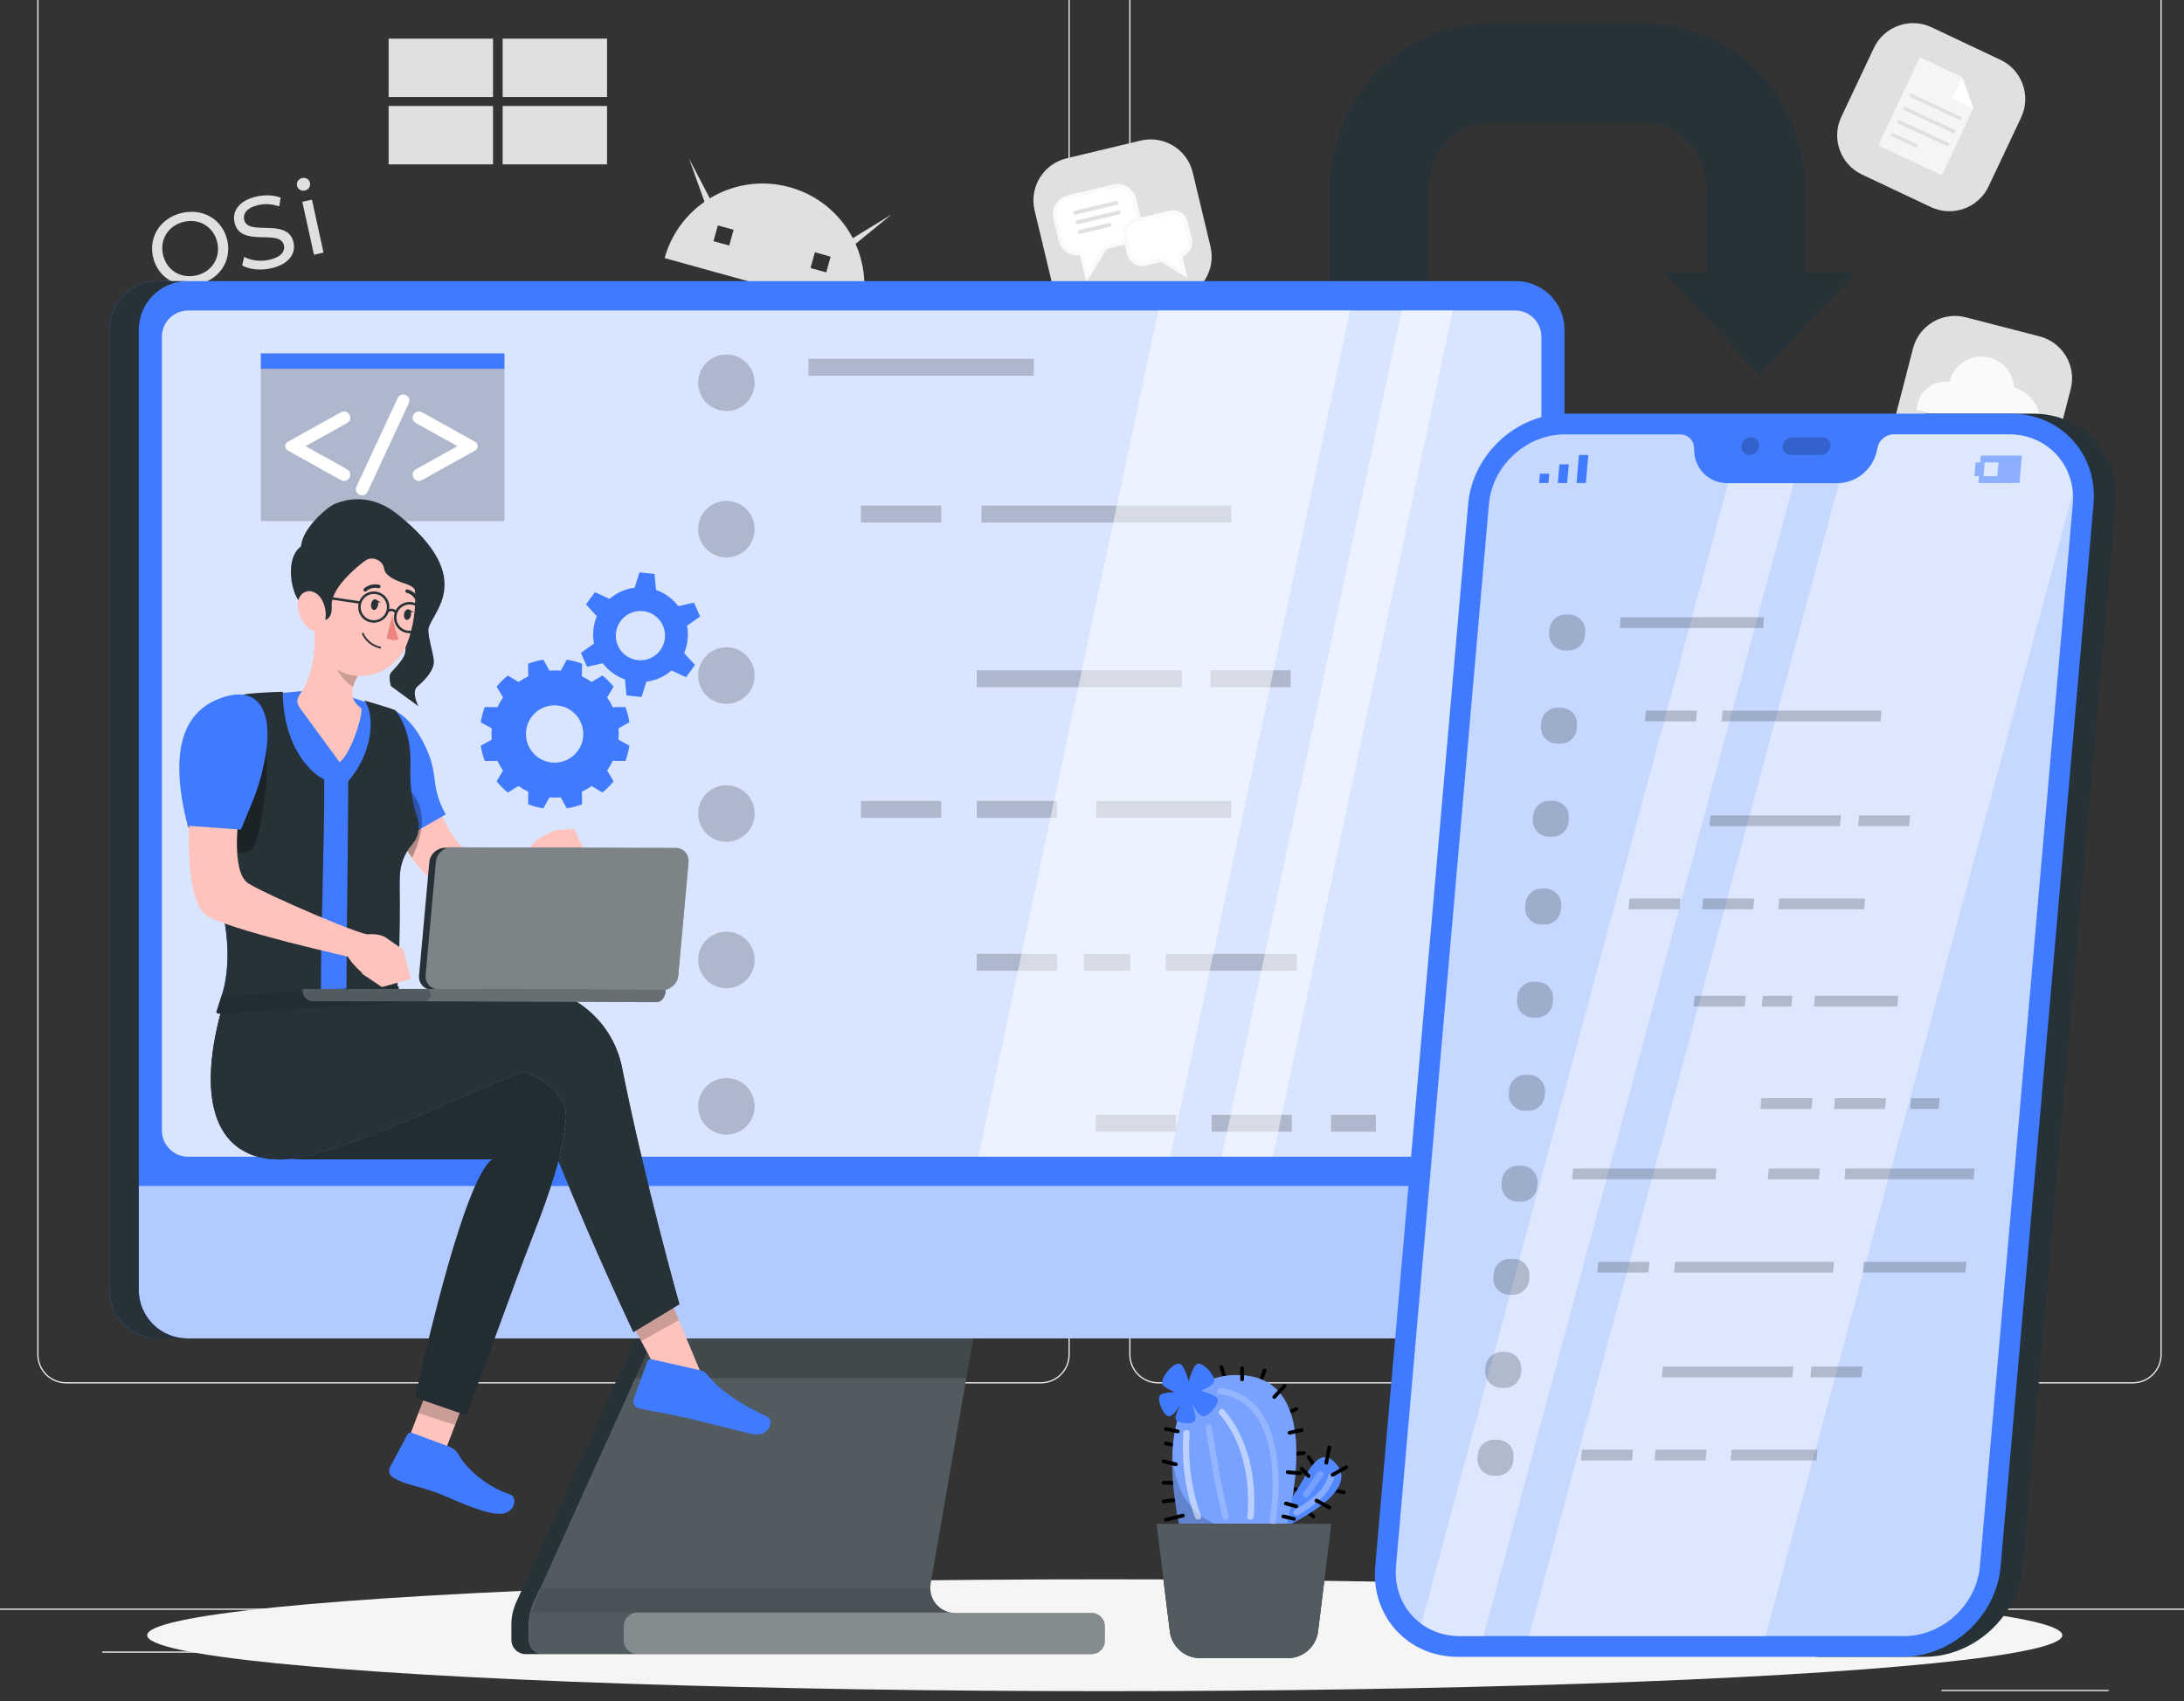 <?xml version="1.0" encoding="UTF-8" standalone="no"?>
<!-- Generator: Adobe Illustrator 27.5.0, SVG Export Plug-In . SVG Version: 6.00 Build 0)  -->

<svg
   version="1.1"
   x="0px"
   y="0px"
   viewBox="0 0 199 155"
   xml:space="preserve"
   id="svg247"
   sodipodi:docname="Modificar.svg"
   inkscape:version="1.3 (0e150ed6c4, 2023-07-21)"
   width="199"
   height="155"
   xmlns:inkscape="http://www.inkscape.org/namespaces/inkscape"
   xmlns:sodipodi="http://sodipodi.sourceforge.net/DTD/sodipodi-0.dtd"
   xmlns="http://www.w3.org/2000/svg"
   xmlns:svg="http://www.w3.org/2000/svg"><rect x="0" y="0" width="199" height="155" fill="#333333" stroke="none"/><defs
   id="defs247" /><sodipodi:namedview
   id="namedview247"
   pagecolor="#ffffff"
   bordercolor="#000000"
   borderopacity="0.25"
   inkscape:showpageshadow="2"
   inkscape:pageopacity="0.0"
   inkscape:pagecheckerboard="true"
   inkscape:deskcolor="#d1d1d1"
   inkscape:zoom="2.3221387"
   inkscape:cx="144.47888"
   inkscape:cy="109.16661"
   inkscape:window-width="2560"
   inkscape:window-height="1017"
   inkscape:window-x="1912"
   inkscape:window-y="-8"
   inkscape:window-maximized="1"
   inkscape:current-layer="svg247" />&#10;&#10;<g
   id="Background_Simple"
   style="display:none">&#10;	<g
   style="display:inline"
   id="g41">&#10;		<path
   style="fill:#407bff"
   d="m 241.936,74.075 c 7.832,-1.91 16.622,-1.622 26.341,1.643 15.617,5.247 27.043,19.004 34.173,33.856 13.796,28.739 17.651,60.899 27.547,90.911 2.714,8.23 5.923,16.453 11.228,23.305 22.071,28.507 82.754,12.137 82.176,62.137 -0.163,14.13 -7.771,27.655 -18.876,36.394 -32.69,25.724 -78.654,11.019 -113.588,-0.656 -32.732,-10.939 -61.068,-12.275 -93.872,0.819 -27.802,11.097 -56.895,29.991 -88.174,24.881 -31.807,-5.197 -46.032,-36.584 -40.707,-66.182 5.677,-31.551 30.416,-54.82 58.857,-67.405 16.966,-7.508 39.284,-12.096 52.582,-25.755 6.83,-7.015 9.803,-16.855 11.975,-26.402 3.458,-15.205 5.5,-30.795 10.651,-45.513 6.453,-18.439 19.682,-37.153 39.687,-42.033 z"
   id="path40" />&#10;		<path
   style="opacity:0.9;fill:#ffffff"
   d="m 241.936,74.075 c 7.832,-1.91 16.622,-1.622 26.341,1.643 15.617,5.247 27.043,19.004 34.173,33.856 13.796,28.739 17.651,60.899 27.547,90.911 2.714,8.23 5.923,16.453 11.228,23.305 22.071,28.507 82.754,12.137 82.176,62.137 -0.163,14.13 -7.771,27.655 -18.876,36.394 -32.69,25.724 -78.654,11.019 -113.588,-0.656 -32.732,-10.939 -61.068,-12.275 -93.872,0.819 -27.802,11.097 -56.895,29.991 -88.174,24.881 -31.807,-5.197 -46.032,-36.584 -40.707,-66.182 5.677,-31.551 30.416,-54.82 58.857,-67.405 16.966,-7.508 39.284,-12.096 52.582,-25.755 6.83,-7.015 9.803,-16.855 11.975,-26.402 3.458,-15.205 5.5,-30.795 10.651,-45.513 6.453,-18.439 19.682,-37.153 39.687,-42.033 z"
   id="path41" />&#10;	</g>&#10;</g>&#10;&#10;&#10;&#10;&#10;&#10;<g
   id="Background_Complete"
   transform="matrix(0.46,0,0,0.46,-14.818,-29.341)">&#10;	<g
   id="g8">&#10;		<rect
   x="416.779"
   y="398.494"
   style="fill:#ebebeb"
   width="33.122"
   height="0.25"
   id="rect1" />&#10;		<rect
   x="322.527"
   y="401.208"
   style="fill:#ebebeb"
   width="8.693"
   height="0.25"
   id="rect2" />&#10;		<rect
   x="396.586"
   y="389.208"
   style="fill:#ebebeb"
   width="19.192"
   height="0.25"
   id="rect3" />&#10;		<rect
   x="52.459"
   y="390.888"
   style="fill:#ebebeb"
   width="43.193"
   height="0.25"
   id="rect4" />&#10;		<rect
   x="104.556"
   y="390.888"
   style="fill:#ebebeb"
   width="6.333"
   height="0.25"
   id="rect5" />&#10;		<rect
   x="131.471"
   y="395.111"
   style="fill:#ebebeb"
   width="93.676"
   height="0.25"
   id="rect6" />&#10;		<g
   id="g7">&#10;			<path
   style="fill:#ebebeb"
   d="M 238.401,337.8 H 45.302 c -3.147,0 -5.708,-2.561 -5.708,-5.708 V 60.66 c 0,-3.147 2.561,-5.708 5.708,-5.708 h 193.099 c 3.146,0 5.707,2.561 5.707,5.708 v 271.432 c 0,3.147 -2.561,5.708 -5.707,5.708 z M 45.302,55.203 c -3.01,0 -5.458,2.448 -5.458,5.458 v 271.432 c 0,3.01 2.448,5.458 5.458,5.458 h 193.099 c 3.009,0 5.457,-2.448 5.457,-5.458 V 60.66 c 0,-3.009 -2.448,-5.458 -5.457,-5.458 H 45.302 Z"
   id="path6" />&#10;			<path
   style="fill:#ebebeb"
   d="M 454.698,337.8 H 261.599 c -3.146,0 -5.707,-2.561 -5.707,-5.708 V 60.66 c 0,-3.147 2.561,-5.708 5.707,-5.708 h 193.099 c 3.148,0 5.708,2.561 5.708,5.708 v 271.432 c 0,3.147 -2.561,5.708 -5.708,5.708 z M 261.599,55.203 c -3.009,0 -5.457,2.448 -5.457,5.458 v 271.432 c 0,3.01 2.448,5.458 5.457,5.458 h 193.099 c 3.01,0 5.458,-2.448 5.458,-5.458 V 60.66 c 0,-3.009 -2.448,-5.458 -5.458,-5.458 H 261.599 Z"
   id="path7" />&#10;		</g>&#10;		<rect
   y="382.398"
   style="fill:#ebebeb"
   width="500"
   height="0.25"
   id="rect7"
   x="0" />&#10;	</g>&#10;	<g
   id="g14">&#10;		<path
   style="fill:#e0e0e0"
   d="m 378.289,300.184 c 0,0 13.801,-13.013 13.574,-21.551 -0.227,-8.538 -8.624,11.481 -8.819,7.264 -0.195,-4.217 9.533,-16.293 9.941,-24.553 0.408,-8.261 -9.908,14.819 -10.455,10.943 -0.547,-3.877 9.454,-21.041 9.371,-27.044 -0.084,-6.002 -8.741,15.213 -10.011,11.457 -1.269,-3.756 7.212,-17.773 5.044,-28.264 -2.168,-10.492 -6.772,17.033 -7.473,13.541 -0.7,-3.492 5.154,-21.422 1.009,-28.587 -4.145,-7.165 -2.972,19.392 -4.386,16.301 -1.414,-3.091 -2.274,-18.308 -7.546,-23.492 -5.272,-5.184 1.391,15.333 -0.227,16.372 -1.618,1.039 -9.144,-14.238 -11.168,-11.339 -2.023,2.899 10.685,19.305 10.804,23.228 0.12,3.923 -10.263,-6.55 -11.189,-2.298 -0.926,4.251 14.455,10.942 15.239,15.009 0.784,4.067 -12.8,-3.206 -12.739,0.982 0.061,4.188 12.932,6.435 13.704,11.196 0.772,4.761 -12.609,-3.443 -11.878,2.144 0.731,5.587 9.738,4.487 10.764,9.999 1.026,5.512 -9.295,-0.772 -8.904,4.462 0.391,5.234 10.702,5.81 11.781,9.803 1.079,3.992 -9.85,-1.867 -9.542,2.374 0.308,4.24 10.96,4.782 13.106,12.053 z"
   id="path8" />&#10;		<g
   id="g9">&#10;			<path
   style="fill:#f0f0f0"
   d="m 377.15,318.68 c 1.977,-9.547 2.666,-19.473 2.901,-29.195 0.515,-21.293 -2.16,-42.761 -9.254,-62.899 -0.517,-1.468 -2.91,-0.941 -2.386,0.547 7.029,19.953 9.703,41.168 9.193,62.267 -0.23,9.494 -0.859,19.222 -2.79,28.548 -0.316,1.528 2.017,2.275 2.336,0.732 z"
   id="path9" />&#10;		</g>&#10;		<path
   style="fill:#ebebeb"
   d="m 382.325,304.578 c 0,0 -9.586,-18.356 -6.527,-30.798 3.059,-12.441 5.303,16.521 6.731,9.586 1.428,-6.935 -4.487,-20.396 1.02,-30.39 5.507,-9.994 0.408,18.764 4.079,12.442 3.671,-6.323 -0.612,-22.436 4.487,-28.554 5.099,-6.119 1.632,13.257 4.079,10.198 2.448,-3.059 1.836,-17.337 5.711,-20.6 3.875,-3.263 0.408,13.665 2.448,10.402 2.04,-3.263 6.731,-18.153 13.257,-19.988 6.527,-1.836 -4.283,9.178 0,8.158 4.283,-1.02 14.073,-3.263 14.889,1.224 0.816,4.487 -20.6,9.382 -23.047,14.889 -2.448,5.507 9.79,-4.283 12.034,-0.204 2.243,4.079 -18.764,9.79 -20.396,15.909 -1.632,6.119 17.337,-5.099 16.929,1.224 -0.408,6.323 -21.824,7.546 -22.844,13.053 -1.02,5.507 17.541,-6.119 16.929,-0.612 -0.612,5.507 -19.172,9.79 -20.396,15.705 -1.224,5.915 13.665,-5.507 14.073,-0.816 0.408,4.691 -23.456,19.172 -23.456,19.172 z"
   id="path10" />&#10;		<path
   style="fill:#ebebeb"
   d="m 368.773,304.035 c 0,0 9.28,-16.543 6.511,-24.623 -2.769,-8.08 -4.798,13.534 -6.244,9.568 -1.446,-3.966 4.227,-18.397 2.147,-26.402 -2.08,-8.005 -5.025,17.104 -6.706,13.568 -1.681,-3.536 2.732,-22.905 0.858,-28.608 -1.874,-5.703 -3.794,17.13 -6.128,13.926 -2.334,-3.204 1.569,-19.116 -3.636,-28.48 -5.205,-9.364 -1.371,18.279 -3.083,15.155 -1.712,-3.123 -1.486,-21.983 -7.583,-27.581 -6.097,-5.598 2.961,19.394 0.687,16.866 -2.273,-2.527 -7.643,-16.791 -14.224,-20.162 -6.581,-3.371 5.911,14.216 4.678,15.691 -1.233,1.475 -12.983,-10.854 -14.047,-7.482 -1.064,3.371 15.967,15.229 17.254,18.936 1.287,3.708 -11.751,-3.182 -11.364,1.152 0.387,4.334 17.065,6.121 19.029,9.768 1.964,3.647 -13.173,0.767 -11.862,4.745 1.311,3.978 14.264,2.275 16.424,6.587 2.16,4.312 -13.062,0.484 -10.694,5.597 2.368,5.113 10.634,1.371 13.261,6.324 2.627,4.953 -9.101,2.041 -7.163,6.919 1.937,4.878 11.95,2.346 14.172,5.833 2.223,3.487 -9.958,1.162 -8.396,5.118 1.561,3.955 11.888,1.288 16.109,7.585 z"
   id="path11" />&#10;		<g
   id="g12">&#10;			<path
   style="fill:#f0f0f0"
   d="m 373.215,322.025 c -0.967,-9.701 -3.277,-19.38 -5.959,-28.727 -5.874,-20.473 -14.844,-40.161 -27.634,-57.257 -0.932,-1.246 -3.058,-0.028 -2.113,1.235 12.673,16.94 21.566,36.385 27.387,56.672 2.619,9.129 4.927,18.599 5.872,28.076 0.154,1.554 2.604,1.57 2.447,10e-4 z"
   id="path12" />&#10;		</g>&#10;		<g
   id="g13">&#10;			<path
   style="fill:#f5f5f5"
   d="m 381.917,319.672 c 0.289,-8.493 1.462,-17.022 2.982,-25.371 2.944,-16.168 7.635,-32.69 16.669,-46.585 5.156,-7.93 11.906,-14.715 20.535,-18.77 1.424,-0.669 0.184,-2.78 -1.235,-2.113 -15.435,7.252 -24.692,22.704 -30.553,38.089 -5.455,14.32 -8.473,29.572 -10.073,44.782 -0.348,3.31 -0.659,6.639 -0.772,9.967 -0.054,1.576 2.394,1.574 2.447,0.001 z"
   id="path13" />&#10;		</g>&#10;		<polygon
   style="fill:#ebebeb"
   points="401.905,314.923 351.323,314.923 357.034,369.03 357.034,382.083 396.194,382.083 396.194,369.03 "
   id="polygon13" />&#10;	</g>&#10;	<g
   id="g49">&#10;		<g
   id="g23">&#10;			<g
   id="g16">&#10;				<path
   style="fill:#e0e0e0"
   d="m 91.048,100.578 c -0.152,-0.693 0.28,-1.368 1.012,-1.529 0.732,-0.161 1.404,0.253 1.551,0.924 0.156,0.712 -0.256,1.384 -1.008,1.549 -0.732,0.161 -1.402,-0.251 -1.555,-0.944 z m 1.049,3.171 1.899,-0.417 2.302,10.487 -1.899,0.417 z"
   id="path14" />&#10;				<path
   style="fill:#e0e0e0"
   d="m 62.517,114.641 c -0.891,-4.057 1.571,-7.77 5.825,-8.704 4.215,-0.925 8.001,1.396 8.896,5.473 0.895,4.076 -1.572,7.769 -5.786,8.694 -4.254,0.933 -8.045,-1.408 -8.935,-5.463 z m 12.742,-2.797 c -0.673,-3.067 -3.464,-4.819 -6.53,-4.146 -3.107,0.682 -4.907,3.441 -4.234,6.509 0.673,3.066 3.463,4.818 6.57,4.136 3.068,-0.674 4.868,-3.433 4.194,-6.499 z"
   id="path15" />&#10;				<path
   style="fill:#e0e0e0"
   d="m 80.18,116.363 0.394,-1.704 c 1.233,0.704 3.141,0.989 4.922,0.598 2.394,-0.526 3.219,-1.681 2.954,-2.888 -0.743,-3.383 -8.663,0.595 -9.792,-4.55 -0.469,-2.136 0.793,-4.322 4.434,-5.121 1.622,-0.356 3.4,-0.29 4.721,0.249 l -0.306,1.727 c -1.376,-0.507 -2.82,-0.563 -4.047,-0.294 -2.355,0.517 -3.146,1.727 -2.881,2.934 0.743,3.383 8.667,-0.575 9.783,4.509 0.465,2.117 -0.837,4.311 -4.497,5.115 -2.117,0.466 -4.35,0.21 -5.685,-0.575 z"
   id="path16" />&#10;			</g>&#10;			<g
   id="g18">&#10;				<g
   id="g17">&#10;					<path
   style="fill:#e0e0e0"
   d="m 201.081,110.859 c -0.271,-0.512 -0.564,-1.012 -0.878,-1.5 -2.584,-4.007 -6.593,-7.118 -11.55,-8.491 -4.689,-1.299 -9.45,-0.828 -13.571,1.012 -0.526,0.234 -1.044,0.492 -1.548,0.77 -4.572,2.527 -8.164,6.821 -9.669,12.254 l 38.823,10.753 c 1.43,-5.163 0.715,-10.411 -1.607,-14.798 z m -24.423,1.556 -3.119,-0.864 0.864,-3.119 3.119,0.864 z m 19.221,5.324 -3.119,-0.864 0.864,-3.119 3.119,0.864 z"
   id="path17" />&#10;				</g>&#10;				<polygon
   style="fill:#e0e0e0"
   points="198.323,114.838 197.141,113.394 208.762,106.297 "
   id="polygon17" />&#10;				<polygon
   style="fill:#e0e0e0"
   points="173.256,107.895 175.012,107.265 168.698,95.2 "
   id="polygon18" />&#10;			</g>&#10;			<g
   id="g22">&#10;				<g
   id="g19">&#10;					<rect
   x="109.194"
   y="71.438"
   style="fill:#e0e0e0"
   width="20.677"
   height="11.563"
   id="rect18" />&#10;					<rect
   x="131.778"
   y="71.438"
   style="fill:#e0e0e0"
   width="20.678"
   height="11.563"
   id="rect19" />&#10;				</g>&#10;				<g
   id="g21">&#10;					<rect
   x="109.194"
   y="84.778"
   style="fill:#e0e0e0"
   width="20.677"
   height="11.563"
   id="rect20" />&#10;					<rect
   x="131.778"
   y="84.778"
   style="fill:#e0e0e0"
   width="20.678"
   height="11.563"
   id="rect21" />&#10;				</g>&#10;			</g>&#10;		</g>&#10;		<g
   id="g32">&#10;			<path
   style="fill:#e0e0e0"
   d="m 414.686,104.801 -13.643,-6.444 c -4.287,-2.025 -6.121,-7.142 -4.096,-11.429 l 6.444,-13.643 c 2.025,-4.287 7.142,-6.121 11.429,-4.096 l 13.643,6.444 c 4.287,2.025 6.121,7.142 4.096,11.429 l -6.444,13.643 c -2.025,4.287 -7.141,6.121 -11.429,4.096 z"
   id="path23" />&#10;			<g
   id="g31">&#10;				<g
   id="g30">&#10;					<g
   id="g24">&#10;						<path
   style="fill:#f5f5f5"
   d="m 423.095,85.24 -6.092,12.959 c -0.078,0.167 -0.277,0.239 -0.444,0.16 l -11.983,-5.633 c -0.167,-0.078 -0.239,-0.277 -0.16,-0.444 l 7.924,-16.856 c 0.078,-0.167 0.277,-0.238 0.444,-0.16 l 8.074,3.796 z"
   id="path24" />&#10;					</g>&#10;					<path
   style="fill:#ffffff"
   d="m 420.869,79.055 -1.838,3.909 c -0.078,0.167 -0.007,0.366 0.16,0.444 l 3.897,1.832 z"
   id="path25" />&#10;					<g
   id="g29">&#10;						<path
   style="fill:#e0e0e0"
   d="m 420.571,86.88 -9.682,-4.516 c -0.151,-0.07 -0.33,-0.005 -0.4,0.146 l -0.041,0.089 c -0.07,0.151 -0.005,0.33 0.146,0.4 l 9.682,4.516 c 0.151,0.07 0.33,0.005 0.4,-0.146 l 0.041,-0.089 c 0.07,-0.15 0.005,-0.33 -0.146,-0.4 z"
   id="path26" />&#10;						<path
   style="fill:#e0e0e0"
   d="m 419.352,89.483 -9.682,-4.516 c -0.151,-0.07 -0.33,-0.005 -0.4,0.146 l -0.041,0.089 c -0.07,0.151 -0.005,0.33 0.146,0.4 l 9.682,4.516 c 0.151,0.07 0.33,0.005 0.4,-0.146 l 0.041,-0.089 c 0.07,-0.15 0.004,-0.329 -0.146,-0.4 z"
   id="path27" />&#10;						<path
   style="fill:#e0e0e0"
   d="M 418.132,92.086 408.45,87.57 c -0.151,-0.07 -0.33,-0.005 -0.4,0.146 l -0.041,0.088 c -0.07,0.151 -0.005,0.33 0.146,0.4 l 9.682,4.516 c 0.151,0.07 0.33,0.005 0.4,-0.146 l 0.041,-0.089 c 0.07,-0.149 0.005,-0.328 -0.146,-0.399 z"
   id="path28" />&#10;						<path
   style="fill:#e0e0e0"
   d="m 411.923,92.333 -4.691,-2.159 c -0.151,-0.07 -0.33,-0.005 -0.4,0.146 l -0.041,0.089 c -0.07,0.151 -0.005,0.33 0.146,0.4 l 4.691,2.159 c 0.151,0.07 0.33,0.005 0.4,-0.146 l 0.041,-0.088 c 0.069,-0.152 0.004,-0.331 -0.146,-0.401 z"
   id="path29" />&#10;					</g>&#10;				</g>&#10;			</g>&#10;		</g>&#10;		<g
   id="g44">&#10;			<g
   id="g43">&#10;				<g
   id="g36">&#10;					<g
   id="g35">&#10;						<g
   id="g34">&#10;							<g
   id="g33">&#10;								<path
   style="fill:#e0e0e0"
   d="m 265.647,122.959 -14.653,3.508 c -4.605,1.103 -9.231,-1.736 -10.334,-6.341 l -3.508,-14.653 c -1.103,-4.604 1.736,-9.231 6.341,-10.333 l 14.653,-3.508 c 4.605,-1.103 9.231,1.736 10.333,6.341 l 3.509,14.653 c 1.102,4.604 -1.737,9.231 -6.341,10.333 z"
   id="path32" />&#10;							</g>&#10;						</g>&#10;						<path
   style="fill:#ffffff"
   d="m 256.885,103.225 1.056,4.41 c 0.438,1.827 -0.689,3.663 -2.516,4.1 l -4.211,1.008 -3.659,5.963 -1.152,-4.811 c -1.827,0.437 -3.663,-0.689 -4.1,-2.516 l -1.056,-4.41 c -0.438,-1.827 0.689,-3.663 2.516,-4.1 l 9.021,-2.16 c 1.828,-0.437 3.664,0.689 4.101,2.516 z"
   id="path34" />&#10;						<path
   style="fill:#fafafa"
   d="m 247.396,119.711 -1.285,-5.366 c -1.901,0.254 -3.73,-0.971 -4.186,-2.876 l -1.056,-4.41 c -0.487,-2.033 0.771,-4.082 2.804,-4.569 l 9.021,-2.16 c 2.033,-0.487 4.083,0.771 4.569,2.804 l 1.056,4.41 c 0.487,2.033 -0.771,4.083 -2.804,4.57 l -4.054,0.971 z m -3.542,-16.463 c -1.615,0.387 -2.615,2.016 -2.228,3.631 l 1.056,4.41 c 0.387,1.616 2.015,2.615 3.631,2.228 l 0.379,-0.091 1.024,4.275 3.251,-5.299 4.367,-1.046 c 1.615,-0.387 2.615,-2.016 2.228,-3.631 l -1.056,-4.41 c -0.387,-1.615 -2.015,-2.615 -3.631,-2.228 z"
   id="path35" />&#10;					</g>&#10;				</g>&#10;				<g
   id="g38">&#10;					<g
   id="g37">&#10;						<path
   style="fill:#ffffff"
   d="m 267.099,107.816 0.812,3.392 c 0.336,1.405 -0.531,2.817 -1.936,3.154 l 0.886,3.701 -4.587,-2.815 -3.239,0.775 c -1.405,0.337 -2.817,-0.53 -3.153,-1.935 l -0.812,-3.393 c -0.336,-1.405 0.53,-2.818 1.935,-3.154 l 6.94,-1.662 c 1.404,-0.335 2.817,0.532 3.154,1.937 z"
   id="path36" />&#10;						<path
   style="fill:#fafafa"
   d="m 267.459,118.886 -5.25,-3.222 -3.082,0.738 c -1.612,0.386 -3.237,-0.611 -3.623,-2.223 l -0.812,-3.393 c -0.386,-1.612 0.611,-3.238 2.223,-3.623 l 6.94,-1.661 c 1.612,-0.386 3.238,0.611 3.624,2.224 l 0.812,3.392 c 0.355,1.483 -0.462,2.978 -1.851,3.507 z m -10.363,-10.965 c -1.194,0.286 -1.933,1.49 -1.647,2.685 l 0.812,3.393 c 0.286,1.194 1.49,1.933 2.684,1.647 l 3.395,-0.813 3.923,2.408 -0.758,-3.165 0.379,-0.091 c 1.195,-0.286 1.934,-1.49 1.648,-2.684 l -0.812,-3.393 c -0.286,-1.195 -1.49,-1.934 -2.685,-1.648 z"
   id="path37" />&#10;					</g>&#10;				</g>&#10;				<g
   id="g42">&#10;					<g
   id="g39">&#10;						<path
   style="fill:#e0e0e0"
   d="m 253.454,104.341 -8.166,1.955 c -0.209,0.05 -0.419,-0.079 -0.469,-0.288 -0.05,-0.209 0.079,-0.419 0.288,-0.469 l 8.166,-1.955 c 0.209,-0.05 0.419,0.079 0.469,0.288 0.05,0.209 -0.079,0.419 -0.288,0.469 z"
   id="path38" />&#10;					</g>&#10;					<g
   id="g40">&#10;						<path
   style="fill:#e0e0e0"
   d="m 253.91,106.246 -8.166,1.955 c -0.209,0.05 -0.419,-0.079 -0.469,-0.288 -0.05,-0.209 0.079,-0.419 0.288,-0.469 l 8.166,-1.955 c 0.209,-0.05 0.419,0.079 0.469,0.288 0.05,0.209 -0.079,0.419 -0.288,0.469 z"
   id="path39" />&#10;					</g>&#10;					<g
   id="g41-4">&#10;						<path
   style="fill:#e0e0e0"
   d="m 252.095,108.694 -5.895,1.411 c -0.209,0.05 -0.419,-0.079 -0.469,-0.288 -0.05,-0.209 0.079,-0.419 0.288,-0.469 l 5.895,-1.411 c 0.209,-0.05 0.419,0.079 0.469,0.288 0.05,0.209 -0.079,0.419 -0.288,0.469 z"
   id="path40-1" />&#10;					</g>&#10;				</g>&#10;			</g>&#10;		</g>&#10;		<g
   id="g48">&#10;			<g
   id="g46">&#10;				<g
   id="g45">&#10;					<path
   style="fill:#e0e0e0"
   d="m 428.139,161.643 -14.608,-3.778 c -4.59,-1.187 -7.349,-5.87 -6.162,-10.461 l 3.778,-14.608 c 1.187,-4.59 5.87,-7.349 10.461,-6.162 l 14.608,3.778 c 4.59,1.187 7.349,5.87 6.162,10.461 l -3.778,14.608 c -1.188,4.59 -5.871,7.349 -10.461,6.162 z"
   id="path44" />&#10;				</g>&#10;			</g>&#10;			<g
   id="g47">&#10;				<path
   style="fill:#fafafa"
   d="m 436.17,149.268 c -0.087,0.336 -0.417,1.512 -0.546,1.826 l -23.832,-6.163 c 0.028,-0.174 0.284,-1.198 0.329,-1.373 0.721,-2.787 3.44,-4.527 6.226,-4.085 0.015,-0.065 0.031,-0.132 0.048,-0.198 0.898,-3.471 4.438,-5.557 7.909,-4.659 2.81,0.727 4.71,3.182 4.858,5.933 0.376,0.106 0.74,0.242 1.085,0.402 3.084,1.431 4.805,4.905 3.923,8.317 z"
   id="path46" />&#10;			</g>&#10;		</g>&#10;	</g>&#10;</g><g
   id="Shadow"
   transform="matrix(0.45,0,0,0.45,-11.839,-36.586)">&#10;	<ellipse
   id="_x3C_Path_x3E__1_"
   style="fill:#f5f5f5"
   cx="250"
   cy="412.391"
   rx="193.889"
   ry="11.323" />&#10;</g><g
   id="Arrow"
   transform="matrix(0.45,0,0,0.45,-11.839,-36.586)">&#10;	<g
   id="g52">&#10;		<g
   id="g51">&#10;			<path
   style="fill:#263238"
   d="m 402.182,136.33 -19.56,20.87 -19.56,-20.87 h 8.79 v -16.57 c 0,-7.5 -5.43,-13.59 -12.11,-13.59 h -32.06 c -6.68,0 -12.11,6.09 -12.11,13.59 v 19.06 h -20 v -19.06 c 0,-18.52 14.41,-33.59 32.11,-33.59 h 32.06 c 17.71,0 32.11,15.07 32.11,33.59 v 16.57 z"
   id="path51" />&#10;		</g>&#10;	</g>&#10;</g><g
   id="Plant"
   transform="matrix(0.45,0,0,0.45,-11.839,-36.586)">&#10;	<g
   id="g91">&#10;		<g
   id="g53">&#10;			<path
   d="m 290.313,375.88 c -1.091,0.1 -2.181,0.201 -3.272,0.301 -0.484,0.045 -0.481,-0.711 0,-0.755 1.091,-0.1 2.181,-0.201 3.272,-0.301 0.484,-0.044 0.481,0.711 0,0.755 z"
   id="path52" />&#10;		</g>&#10;		<g
   id="g54">&#10;			<path
   d="m 290.504,386.542 c 0.643,0.484 1.286,0.967 1.929,1.451 0.384,0.289 0.008,0.944 -0.381,0.652 -0.643,-0.484 -1.286,-0.967 -1.929,-1.451 -0.384,-0.288 -0.008,-0.944 0.381,-0.652 z"
   id="path53" />&#10;		</g>&#10;		<g
   id="g55">&#10;			<path
   d="m 295.322,382.44 c 1.066,0.219 2.132,0.437 3.199,0.655 0.476,0.098 0.274,0.826 -0.201,0.728 -1.066,-0.219 -2.132,-0.437 -3.199,-0.656 -0.475,-0.096 -0.274,-0.824 0.201,-0.727 z"
   id="path54" />&#10;		</g>&#10;		<g
   id="g56">&#10;			<path
   d="m 292.536,378.879 c -0.528,-0.785 -1.056,-1.569 -1.584,-2.354 -0.272,-0.404 0.382,-0.783 0.652,-0.381 0.528,0.785 1.056,1.569 1.584,2.354 0.272,0.404 -0.382,0.782 -0.652,0.381 z"
   id="path55" />&#10;		</g>&#10;		<g
   id="g57">&#10;			<path
   d="m 287.142,382.152 c 0.857,0.192 1.713,0.384 2.57,0.577 0.474,0.106 0.273,0.835 -0.201,0.728 -0.856,-0.192 -1.713,-0.385 -2.569,-0.577 -0.475,-0.106 -0.274,-0.834 0.2,-0.728 z"
   id="path56" />&#10;		</g>&#10;		<g
   id="g58">&#10;			<path
   d="m 265.123,385.306 c -1.066,0.122 -2.132,0.245 -3.199,0.367 -0.482,0.055 -0.478,-0.7 0,-0.755 1.066,-0.122 2.132,-0.245 3.199,-0.367 0.481,-0.056 0.477,0.7 0,0.755 z"
   id="path57" />&#10;		</g>&#10;		<g
   id="g59">&#10;			<path
   d="m 288.999,366.885 c -0.799,0.372 -1.598,0.745 -2.396,1.117 -0.438,0.204 -0.822,-0.447 -0.381,-0.652 0.799,-0.372 1.598,-0.745 2.396,-1.117 0.438,-0.204 0.822,0.447 0.381,0.652 z"
   id="path58" />&#10;		</g>&#10;		<g
   id="g60">&#10;			<path
   d="m 282.738,358.862 c -0.402,1.049 -0.804,2.098 -1.206,3.146 -0.172,0.449 -0.902,0.254 -0.728,-0.201 0.402,-1.049 0.804,-2.098 1.206,-3.146 0.173,-0.449 0.903,-0.254 0.728,0.201 z"
   id="path59" />&#10;		</g>&#10;		<g
   id="g61">&#10;			<path
   d="m 264.791,381.903 c -0.956,0 -1.911,0 -2.867,0 -0.486,0 -0.487,-0.755 0,-0.755 0.956,0 1.911,0 2.867,0 0.486,0 0.486,0.755 0,0.755 z"
   id="path60" />&#10;		</g>&#10;		<g
   id="g62">&#10;			<path
   d="m 264.69,374.438 c -0.798,-0.175 -1.597,-0.35 -2.395,-0.524 -0.474,-0.104 -0.274,-0.832 0.201,-0.728 0.798,0.175 1.597,0.35 2.395,0.524 0.475,0.104 0.274,0.832 -0.201,0.728 z"
   id="path61" />&#10;		</g>&#10;		<g
   id="g63">&#10;			<path
   d="m 273.987,360.698 c -0.245,-0.839 -0.489,-1.678 -0.734,-2.517 -0.136,-0.467 0.592,-0.667 0.728,-0.201 0.245,0.839 0.489,1.678 0.734,2.517 0.137,0.467 -0.591,0.667 -0.728,0.201 z"
   id="path62" />&#10;		</g>&#10;		<g
   id="g64">&#10;			<path
   style="fill:#407bff"
   d="m 284.879,391.171 c 0,0 17.285,-7.219 12.062,-13.377 -4.979,-5.87 -7.166,7.739 -12.062,9.493 -4.897,1.755 0,3.884 0,3.884 z"
   id="path63" />&#10;			<path
   style="opacity:0.1;fill:#ffffff"
   d="m 284.879,391.171 c 0,0 17.285,-7.219 12.062,-13.377 -4.979,-5.87 -7.166,7.739 -12.062,9.493 -4.897,1.755 0,3.884 0,3.884 z"
   id="path64" />&#10;		</g>&#10;		<path
   style="fill:#407bff"
   d="m 285.53,394.921 c 0,0 11.746,-35.771 -9.229,-35.212 -20.975,0.559 -9.509,37.367 -9.509,37.367 z"
   id="path65" />&#10;		<path
   style="opacity:0.3;fill:#ffffff"
   d="m 285.53,394.921 c 0,0 11.746,-35.771 -9.229,-35.212 -20.975,0.559 -9.509,37.367 -9.509,37.367 z"
   id="path66" />&#10;		<path
   style="opacity:0.2"
   d="m 266.793,397.076 c 0,0 -3.541,-11.374 -3.085,-21.573 0.826,16.56 15.227,15.668 15.227,15.668 l 0.993,4.394 z"
   id="path67" />&#10;		<path
   style="fill:#263238"
   d="m 295.878,389.837 -2.686,21.761 c -0.382,3.097 -3.014,5.424 -6.135,5.424 h -17.742 c -3.121,0 -5.752,-2.327 -6.135,-5.424 l -2.686,-21.761 z"
   id="path68" />&#10;		<path
   style="fill:#263238"
   d="m 295.878,389.837 -2.686,21.761 c -0.382,3.097 -3.014,5.424 -6.135,5.424 h -17.742 c -3.121,0 -5.752,-2.327 -6.135,-5.424 l -2.686,-21.761 z"
   id="path69" />&#10;		<path
   style="opacity:0.2;fill:#ffffff"
   d="m 295.878,389.837 -2.686,21.761 c -0.382,3.097 -3.014,5.424 -6.135,5.424 h -17.742 c -3.121,0 -5.752,-2.327 -6.135,-5.424 l -2.686,-21.761 z"
   id="path70" />&#10;		<g
   style="opacity:0.2"
   id="g71">&#10;			<path
   style="fill:#ffffff"
   d="m 283.385,389.185 c 1.406,-8.839 1.179,-24.081 -10.188,-25.653 -0.799,-0.11 -0.459,-1.323 0.335,-1.214 12.173,1.684 12.567,17.765 11.067,27.201 -0.127,0.798 -1.34,0.459 -1.214,-0.334 z"
   id="path71" />&#10;		</g>&#10;		<g
   style="opacity:0.5"
   id="g72">&#10;			<path
   style="fill:#ffffff"
   d="m 278.888,388.401 c 0.62,-7.141 -0.813,-15.256 -5.639,-20.748 -0.533,-0.606 0.354,-1.5 0.89,-0.89 5.044,5.741 6.657,14.152 6.007,21.638 -0.069,0.801 -1.328,0.809 -1.258,0 z"
   id="path72" />&#10;		</g>&#10;		<g
   style="opacity:0.2"
   id="g73">&#10;			<path
   style="fill:#ffffff"
   d="m 273.877,388.569 c -1.464,-5.938 -2.503,-11.994 -3.417,-18.037 -0.12,-0.792 1.093,-1.134 1.214,-0.335 0.914,6.043 1.953,12.098 3.417,18.037 0.193,0.787 -1.02,1.122 -1.214,0.335 z"
   id="path73" />&#10;		</g>&#10;		<g
   style="opacity:0.5"
   id="g74">&#10;			<path
   style="fill:#ffffff"
   d="m 268.283,388.569 c -1.99,-5.402 -2.746,-11.403 -2.372,-17.124 0.053,-0.804 1.311,-0.81 1.258,0 -0.368,5.63 0.369,11.474 2.327,16.789 0.281,0.761 -0.935,1.09 -1.213,0.335 z"
   id="path74" />&#10;		</g>&#10;		<g
   style="opacity:0.3"
   id="g75">&#10;			<path
   style="fill:#ffffff"
   d="m 288.491,386.992 c 2.607,-1.5 6.072,-3.866 6.78,-6.965 0.18,-0.789 1.394,-0.455 1.214,0.335 -0.785,3.439 -4.463,6.052 -7.358,7.717 -0.704,0.404 -1.339,-0.683 -0.636,-1.087 z"
   id="path75" />&#10;		</g>&#10;		<g
   style="opacity:0.2"
   id="g76">&#10;			<path
   style="fill:#ffffff"
   d="m 294.254,380.092 c -0.979,1.363 -1.958,2.727 -2.937,4.09 -0.468,0.652 -1.56,0.024 -1.087,-0.635 0.979,-1.363 1.958,-2.727 2.937,-4.09 0.468,-0.652 1.56,-0.024 1.087,0.635 z"
   id="path76" />&#10;		</g>&#10;		<g
   id="g77">&#10;			<path
   style="fill:#407bff"
   d="m 269.449,362.925 c 0,0 2.64,-1.113 2.727,-1.945 0.126,-1.208 -2.082,-3.734 -3.286,-3.578 -1.003,0.13 -1.888,3.578 -1.888,3.578 0,0 -0.883,-3.464 -1.888,-3.578 -1.331,-0.152 -3.693,2.729 -3.502,4.055 0.112,0.774 2.631,1.695 2.631,1.695 0,0 -2.758,0.035 -3.114,0.752 -0.506,1.018 0.701,3.956 1.818,4.171 0.87,0.167 2.517,-2.493 2.517,-2.493 0,0 -1.507,2.469 -1.049,3.166 0.521,0.792 3.127,1.021 3.775,0.33 0.605,-0.645 -0.534,-3.496 -0.534,-3.496 0,0 1.437,2.509 2.282,2.493 1.136,-0.022 3.17,-2.359 2.936,-3.471 -0.194,-0.935 -3.425,-1.679 -3.425,-1.679 z"
   id="path77" />&#10;		</g>&#10;		<g
   id="g78">&#10;			<path
   d="m 289.611,379.954 c -0.857,-0.066 -1.713,-0.131 -2.569,-0.197 -0.482,-0.037 -0.486,-0.792 0,-0.755 0.856,0.065 1.713,0.131 2.569,0.197 0.481,0.037 0.485,0.792 0,0.755 z"
   id="path78" />&#10;		</g>&#10;		<g
   id="g79">&#10;			<path
   d="m 289.973,371.204 c -0.822,0.186 -1.643,0.373 -2.465,0.559 -0.473,0.107 -0.675,-0.62 -0.201,-0.728 0.822,-0.187 1.643,-0.373 2.465,-0.559 0.474,-0.108 0.676,0.62 0.201,0.728 z"
   id="path79" />&#10;		</g>&#10;		<g
   id="g80">&#10;			<path
   d="m 286.679,362.175 c -0.699,0.752 -1.398,1.503 -2.098,2.255 -0.332,0.357 -0.865,-0.178 -0.534,-0.534 0.699,-0.752 1.398,-1.503 2.098,-2.255 0.332,-0.356 0.865,0.178 0.534,0.534 z"
   id="path80" />&#10;		</g>&#10;		<g
   id="g81">&#10;			<path
   d="m 265.919,388.531 c -1.141,0.276 -2.282,0.553 -3.423,0.829 -0.472,0.114 -0.674,-0.614 -0.201,-0.728 1.141,-0.276 2.282,-0.552 3.423,-0.829 0.473,-0.114 0.674,0.614 0.201,0.728 z"
   id="path81" />&#10;		</g>&#10;		<g
   id="g82">&#10;			<path
   d="m 264.288,378.146 c -0.821,-0.205 -1.643,-0.41 -2.465,-0.615 -0.471,-0.117 -0.272,-0.846 0.201,-0.728 0.822,0.205 1.643,0.41 2.465,0.615 0.471,0.117 0.271,0.846 -0.201,0.728 z"
   id="path82" />&#10;		</g>&#10;		<g
   id="g83">&#10;			<path
   d="m 264.69,371.484 c -0.798,-0.169 -1.597,-0.338 -2.395,-0.507 -0.475,-0.101 -0.274,-0.829 0.201,-0.728 0.798,0.169 1.597,0.338 2.395,0.507 0.475,0.1 0.274,0.828 -0.201,0.728 z"
   id="path83" />&#10;		</g>&#10;		<g
   id="g84">&#10;			<path
   d="m 277.435,360.597 c 0,-0.752 0,-1.503 0,-2.255 0,-0.486 0.755,-0.487 0.755,0 0,0.752 0,1.503 0,2.255 0,0.486 -0.755,0.487 -0.755,0 z"
   id="path84" />&#10;		</g>&#10;		<g
   id="g85">&#10;			<path
   d="m 286.775,385.351 c 0.711,0.191 1.423,0.383 2.134,0.575 0.469,0.126 0.27,0.855 -0.201,0.728 -0.711,-0.191 -1.423,-0.383 -2.134,-0.575 -0.469,-0.126 -0.27,-0.855 0.201,-0.728 z"
   id="path85" />&#10;		</g>&#10;		<g
   id="g86">&#10;			<path
   d="m 286.25,387.955 c 0.725,0.175 1.451,0.35 2.176,0.525 0.472,0.114 0.272,0.842 -0.201,0.728 -0.725,-0.175 -1.451,-0.35 -2.176,-0.525 -0.472,-0.113 -0.272,-0.842 0.201,-0.728 z"
   id="path86" />&#10;		</g>&#10;		<g
   id="g87">&#10;			<path
   d="m 293.052,384.786 c 0.874,0.481 1.748,0.961 2.622,1.442 0.426,0.234 0.045,0.887 -0.381,0.652 -0.874,-0.481 -1.748,-0.961 -2.622,-1.442 -0.425,-0.235 -0.045,-0.887 0.381,-0.652 z"
   id="path87" />&#10;		</g>&#10;		<g
   id="g88">&#10;			<path
   d="m 295.922,379.592 c 0.926,-0.51 1.853,-1.019 2.779,-1.529 0.426,-0.234 0.807,0.417 0.381,0.652 -0.926,0.51 -1.853,1.019 -2.779,1.529 -0.425,0.234 -0.807,-0.417 -0.381,-0.652 z"
   id="path88" />&#10;		</g>&#10;		<g
   id="g89">&#10;			<path
   d="m 294.491,377.374 c 0.21,-1.046 0.419,-2.093 0.629,-3.139 0.096,-0.476 0.823,-0.275 0.728,0.201 -0.21,1.046 -0.419,2.093 -0.629,3.139 -0.096,0.476 -0.824,0.275 -0.728,-0.201 z"
   id="path89" />&#10;		</g>&#10;		<g
   id="g90">&#10;			<path
   d="m 291.011,380.423 c -0.468,-0.49 -0.936,-0.979 -1.405,-1.468 -0.336,-0.351 0.197,-0.886 0.534,-0.534 0.468,0.489 0.936,0.979 1.405,1.468 0.336,0.352 -0.197,0.886 -0.534,0.534 z"
   id="path90" />&#10;		</g>&#10;	</g>&#10;</g><g
   id="Device_1"
   transform="matrix(0.45,0,0,0.45,-11.839,-36.586)">&#10;	<g
   id="g130">&#10;		<g
   id="g96">&#10;			<g
   id="g95">&#10;				<path
   style="fill:#263238"
   d="m 133.423,410.217 v 3.095 c 0,1.603 1.3,2.903 2.903,2.903 h 111.011 c 1.477,0 2.674,-1.197 2.674,-2.674 v -2.98 c 0,-1.477 -1.197,-2.674 -2.674,-2.674 H 219.73 c -3.136,0 -5.515,-2.826 -4.981,-5.916 l 9.683,-55.947 H 161.38 l -26.998,59.74 c -0.632,1.4 -0.959,2.918 -0.959,4.453 z"
   id="path91" />&#10;				<path
   style="opacity:0.2;fill:#ffffff"
   d="m 250.009,410.556 v 2.992 c 0,1.48 -1.188,2.668 -2.668,2.668 h -111.01 c -1.604,0 -2.915,-1.311 -2.915,-2.899 v -3.1 c 0,-0.817 0.092,-1.635 0.277,-2.437 0.169,-0.694 0.386,-1.372 0.678,-2.02 l 27.004,-59.73 h 63.062 l -9.686,55.937 c -0.061,0.339 -0.092,0.663 -0.077,0.987 0.046,2.344 1.742,4.364 4.009,4.827 0.339,0.077 0.679,0.108 1.049,0.108 h 27.606 c 1.483,-0.001 2.671,1.202 2.671,2.667 z"
   id="path92" />&#10;				<g
   id="g94">&#10;					<g
   id="g93">&#10;						<path
   style="fill:#263238"
   d="m 130.813,405.764 26.998,-59.74 h 3.569 l -26.998,59.74 c -0.632,1.399 -0.96,2.917 -0.96,4.453 v 3.095 c 0,1.603 1.3,2.903 2.903,2.903 h -3.569 c -1.603,0 -2.903,-1.299 -2.903,-2.903 v -3.095 c 0.001,-1.535 0.328,-3.053 0.96,-4.453 z"
   id="path93" />&#10;					</g>&#10;				</g>&#10;				<polygon
   style="opacity:0.2"
   points="154.928,360.301 161.38,346.025 224.433,346.025 221.962,360.301 "
   id="polygon94" />&#10;			</g>&#10;			<path
   style="opacity:0.3;fill:#ffffff"
   d="m 152.604,410.577 v 2.842 c 0,1.545 1.252,2.797 2.797,2.797 h 91.938 c 1.476,0 2.673,-1.197 2.673,-2.673 v -2.98 c 0,-1.476 -1.197,-2.673 -2.672,-2.673 h -27.613 c -0.357,0 -0.702,-0.037 -1.034,-0.111 h -63.292 c -1.544,0 -2.797,1.253 -2.797,2.798 z"
   id="path95" />&#10;			<path
   style="opacity:0.1"
   d="m 133.701,407.779 h 84.992 c -2.279,-0.456 -3.966,-2.476 -4.015,-4.828 h -78.809 z"
   id="path96" />&#10;		</g>&#10;		<g
   id="g129">&#10;			<g
   id="g99">&#10;				<g
   id="g97">&#10;					<path
   style="fill:#407bff"
   d="M 64.236,352.295 H 333.26 c 5.432,0 9.835,-4.404 9.835,-9.835 V 148.064 c 0,-5.432 -4.403,-9.835 -9.835,-9.835 H 312.721 64.236 c -5.432,0 -9.835,4.403 -9.835,9.835 V 342.46 c 0,5.432 4.403,9.835 9.835,9.835 z"
   id="path97" />&#10;				</g>&#10;				<path
   style="fill:#407bff"
   d="m 343.095,321.438 v 21.022 c 0,5.432 -4.403,9.835 -9.835,9.835 H 64.236 c -5.432,0 -9.835,-4.403 -9.835,-9.835 v -21.022 z"
   id="path98" />&#10;				<path
   style="opacity:0.6;fill:#ffffff"
   d="m 343.095,321.438 v 21.022 c 0,5.432 -4.403,9.835 -9.835,9.835 H 64.236 c -5.432,0 -9.835,-4.403 -9.835,-9.835 v -21.022 z"
   id="path99" />&#10;			</g>&#10;			<path
   style="fill:#407bff"
   d="M 64.414,315.501 H 333.08 c 2.945,0 5.333,-2.387 5.333,-5.333 V 149.499 c 0,-2.945 -2.388,-5.333 -5.333,-5.333 H 64.415 c -2.945,0 -5.333,2.388 -5.333,5.333 v 160.669 c 0,2.945 2.387,5.333 5.332,5.333 z"
   id="path100" />&#10;			<path
   style="opacity:0.8;fill:#ffffff"
   d="M 64.414,315.501 H 333.08 c 2.945,0 5.333,-2.387 5.333,-5.333 V 149.499 c 0,-2.945 -2.388,-5.333 -5.333,-5.333 H 64.415 c -2.945,0 -5.333,2.388 -5.333,5.333 v 160.669 c 0,2.945 2.387,5.333 5.332,5.333 z"
   id="path101" />&#10;			<g
   id="g105">&#10;				<g
   id="g102">&#10;					<rect
   x="79.129"
   y="152.863"
   style="opacity:0.2"
   width="49.311"
   height="33.948"
   id="rect101" />&#10;					<rect
   x="79.129"
   y="152.863"
   style="fill:#407bff"
   width="49.311"
   height="3.11"
   id="rect102" />&#10;				</g>&#10;				<g
   id="g104">&#10;					<path
   style="fill:#ffffff"
   d="m 88.164,171.638 8.062,4.468 c 0.404,0.227 0.674,0.43 0.807,0.607 0.134,0.178 0.2,0.405 0.2,0.68 0,0.348 -0.125,0.65 -0.376,0.905 -0.251,0.255 -0.543,0.382 -0.874,0.382 -0.218,0 -0.546,-0.121 -0.983,-0.364 l -10.4,-5.784 c -0.701,-0.39 -0.701,-1.398 0,-1.788 L 95,164.96 c 0.437,-0.235 0.761,-0.352 0.971,-0.352 0.34,0 0.635,0.126 0.887,0.376 0.251,0.251 0.376,0.551 0.376,0.898 0,0.275 -0.067,0.502 -0.2,0.68 -0.134,0.178 -0.403,0.381 -0.807,0.607 z"
   id="path102" />&#10;					<path
   style="fill:#ffffff"
   d="m 108.907,163.309 -7.977,17.192 c -0.203,0.429 -0.385,0.708 -0.547,0.838 -0.211,0.17 -0.465,0.255 -0.765,0.255 -0.34,0 -0.633,-0.121 -0.881,-0.365 -0.247,-0.243 -0.37,-0.518 -0.37,-0.825 0,-0.218 0.097,-0.538 0.291,-0.959 l 8.001,-17.18 c 0.202,-0.429 0.381,-0.708 0.534,-0.838 0.219,-0.17 0.474,-0.255 0.765,-0.255 0.34,0 0.631,0.119 0.874,0.358 0.243,0.239 0.365,0.512 0.365,0.82 0.002,0.218 -0.095,0.538 -0.29,0.959 z"
   id="path103" />&#10;					<path
   style="fill:#ffffff"
   d="m 118.938,171.638 -8.062,-4.468 c -0.405,-0.226 -0.674,-0.429 -0.807,-0.607 -0.134,-0.178 -0.2,-0.405 -0.2,-0.68 0,-0.348 0.125,-0.647 0.376,-0.898 0.251,-0.251 0.546,-0.376 0.886,-0.376 0.211,0 0.535,0.117 0.972,0.352 l 10.4,5.784 c 0.701,0.39 0.701,1.398 0,1.788 l -10.4,5.784 c -0.437,0.243 -0.761,0.364 -0.972,0.364 -0.344,0 -0.643,-0.129 -0.895,-0.385 -0.238,-0.242 -0.367,-0.562 -0.367,-0.902 0,-0.275 0.067,-0.501 0.2,-0.679 0.133,-0.178 0.402,-0.38 0.807,-0.607 z"
   id="path104" />&#10;				</g>&#10;			</g>&#10;			<g
   id="g106">&#10;				<path
   style="fill:#407bff"
   d="m 58.287,138.228 h 5.948 c -5.432,0 -9.835,4.404 -9.835,9.835 V 342.46 c 0,5.432 4.403,9.835 9.835,9.835 h -5.948 c -5.432,0 -9.835,-4.403 -9.835,-9.835 V 148.064 c 0,-5.432 4.403,-9.836 9.835,-9.836 z"
   id="path105" />&#10;				<path
   style="fill:#263238"
   d="m 58.287,138.228 h 5.948 c -5.432,0 -9.835,4.404 -9.835,9.835 V 342.46 c 0,5.432 4.403,9.835 9.835,9.835 h -5.948 c -5.432,0 -9.835,-4.403 -9.835,-9.835 V 148.064 c 0,-5.432 4.403,-9.836 9.835,-9.836 z"
   id="path106" />&#10;			</g>&#10;			<g
   style="opacity:0.2"
   id="g127">&#10;				<g
   id="g112">&#10;					<path
   d="m 173.395,164.529 v 0 c -3.161,0 -5.724,-2.563 -5.724,-5.724 v 0 c 0,-3.161 2.563,-5.724 5.724,-5.724 v 0 c 3.161,0 5.724,2.563 5.724,5.724 v 0 c 0.001,3.161 -2.562,5.724 -5.724,5.724 z"
   id="path107" />&#10;					<path
   d="m 173.395,194.169 v 0 c -3.161,0 -5.724,-2.563 -5.724,-5.724 v 0 c 0,-3.161 2.563,-5.724 5.724,-5.724 v 0 c 3.161,0 5.724,2.563 5.724,5.724 v 0 c 0.001,3.161 -2.562,5.724 -5.724,5.724 z"
   id="path108" />&#10;					<path
   d="m 173.395,223.808 v 0 c -3.161,0 -5.724,-2.563 -5.724,-5.724 v 0 c 0,-3.161 2.563,-5.724 5.724,-5.724 v 0 c 3.161,0 5.724,2.563 5.724,5.724 v 0 c 0.001,3.161 -2.562,5.724 -5.724,5.724 z"
   id="path109" />&#10;					<path
   d="m 173.395,251.744 v 0 c -3.161,0 -5.724,-2.563 -5.724,-5.724 v 0 c 0,-3.161 2.563,-5.724 5.724,-5.724 v 0 c 3.161,0 5.724,2.563 5.724,5.724 v 0 c 0.001,3.161 -2.562,5.724 -5.724,5.724 z"
   id="path110" />&#10;					<path
   d="m 173.395,281.383 v 0 c -3.161,0 -5.724,-2.563 -5.724,-5.724 v 0 c 0,-3.161 2.563,-5.724 5.724,-5.724 v 0 c 3.161,0 5.724,2.563 5.724,5.724 v 0 c 0.001,3.161 -2.562,5.724 -5.724,5.724 z"
   id="path111" />&#10;					<path
   d="m 173.395,311.023 v 0 c -3.161,0 -5.724,-2.563 -5.724,-5.724 v 0 c 0,-3.161 2.563,-5.724 5.724,-5.724 v 0 c 3.161,0 5.724,2.563 5.724,5.724 v 0 c 0.001,3.161 -2.562,5.724 -5.724,5.724 z"
   id="path112" />&#10;				</g>&#10;				<g
   id="g113">&#10;					<rect
   x="190"
   y="153.956"
   width="45.641"
   height="3.43"
   id="rect112" />&#10;				</g>&#10;				<g
   id="g114">&#10;					<rect
   x="200.637"
   y="183.673"
   width="16.257"
   height="3.43"
   id="rect113" />&#10;				</g>&#10;				<g
   id="g115">&#10;					<rect
   x="271.395"
   y="217.008"
   width="16.258"
   height="3.43"
   id="rect114" />&#10;				</g>&#10;				<g
   id="g116">&#10;					<rect
   x="200.637"
   y="243.466"
   width="16.257"
   height="3.43"
   id="rect115" />&#10;				</g>&#10;				<g
   id="g117">&#10;					<rect
   x="224.082"
   y="243.466"
   width="16.257"
   height="3.43"
   id="rect116" />&#10;				</g>&#10;				<g
   id="g118">&#10;					<rect
   x="224.082"
   y="217.008"
   width="41.542"
   height="3.43"
   id="rect117" />&#10;				</g>&#10;				<g
   id="g119">&#10;					<rect
   x="248.281"
   y="243.466"
   width="27.35"
   height="3.43"
   id="rect118" />&#10;				</g>&#10;				<g
   id="g120">&#10;					<rect
   x="248.187"
   y="307.013"
   width="16.258"
   height="3.43"
   id="rect119" />&#10;				</g>&#10;				<g
   id="g121">&#10;					<rect
   x="271.629"
   y="307.013"
   width="16.257"
   height="3.43"
   id="rect120" />&#10;				</g>&#10;				<g
   id="g122">&#10;					<rect
   x="295.831"
   y="307.013"
   width="9.083"
   height="3.43"
   id="rect121" />&#10;				</g>&#10;				<g
   id="g123">&#10;					<rect
   x="225.044"
   y="183.673"
   width="50.588"
   height="3.43"
   id="rect122" />&#10;				</g>&#10;				<g
   id="g124">&#10;					<rect
   x="224.082"
   y="274.422"
   width="16.257"
   height="3.43"
   id="rect123" />&#10;				</g>&#10;				<g
   id="g125">&#10;					<rect
   x="245.772"
   y="274.422"
   width="9.398"
   height="3.43"
   id="rect124" />&#10;				</g>&#10;				<g
   id="g126">&#10;					<rect
   x="262.358"
   y="274.422"
   width="26.546"
   height="3.43"
   id="rect125" />&#10;				</g>&#10;			</g>&#10;			<g
   id="g128">&#10;				<polygon
   style="opacity:0.5;fill:#ffffff"
   points="284.037,315.501 320.455,144.166 310.121,144.166 273.703,315.501 "
   id="polygon127" />&#10;				<polygon
   style="opacity:0.5;fill:#ffffff"
   points="224.433,315.501 263.259,315.501 299.677,144.166 260.851,144.166 "
   id="polygon128" />&#10;			</g>&#10;		</g>&#10;	</g>&#10;</g><g
   id="Icon"
   transform="matrix(0.45,0,0,0.45,-11.839,-36.586)">&#10;	<g
   id="g134">&#10;		<g
   id="g132">&#10;			<g
   id="g131">&#10;				<path
   style="fill:#407bff"
   d="m 125.827,229.917 c 0,0.384 0.02,0.762 0.053,1.138 l -2.23,1.239 c 0.168,1.072 0.45,2.106 0.83,3.092 l 2.547,-0.042 c 0.322,0.693 0.705,1.351 1.14,1.97 l -1.31,2.185 c 0.674,0.832 1.433,1.591 2.265,2.265 l 2.185,-1.31 c 0.619,0.435 1.278,0.818 1.97,1.14 l -0.042,2.547 c 0.986,0.379 2.02,0.662 3.092,0.829 l 1.239,-2.23 c 0.375,0.033 0.754,0.053 1.138,0.053 0.384,0 0.762,-0.02 1.138,-0.053 l 1.239,2.23 c 1.072,-0.168 2.106,-0.45 3.092,-0.829 l -0.042,-2.547 c 0.693,-0.322 1.351,-0.705 1.971,-1.14 l 2.185,1.31 c 0.832,-0.674 1.591,-1.433 2.265,-2.265 l -1.31,-2.185 c 0.436,-0.619 0.818,-1.278 1.14,-1.97 l 2.547,0.042 c 0.379,-0.986 0.661,-2.02 0.829,-3.092 l -2.23,-1.239 c 0.033,-0.375 0.053,-0.754 0.053,-1.138 0,-0.384 -0.02,-0.762 -0.053,-1.138 l 2.23,-1.239 c -0.168,-1.072 -0.45,-2.106 -0.829,-3.092 l -2.547,0.042 c -0.322,-0.693 -0.705,-1.351 -1.14,-1.97 l 1.31,-2.185 c -0.674,-0.832 -1.433,-1.591 -2.265,-2.265 l -2.185,1.31 c -0.619,-0.435 -1.278,-0.818 -1.971,-1.14 l 0.042,-2.547 c -0.986,-0.379 -2.02,-0.662 -3.092,-0.829 l -1.239,2.23 c -0.375,-0.033 -0.754,-0.053 -1.138,-0.053 -0.384,0 -0.762,0.02 -1.138,0.053 l -1.239,-2.23 c -1.072,0.168 -2.106,0.45 -3.092,0.829 l 0.042,2.547 c -0.693,0.323 -1.351,0.705 -1.97,1.14 l -2.185,-1.31 c -0.832,0.674 -1.591,1.433 -2.265,2.265 l 1.31,2.185 c -0.435,0.619 -0.818,1.278 -1.14,1.97 l -2.547,-0.042 c -0.379,0.986 -0.662,2.02 -0.83,3.092 l 2.23,1.239 c -0.033,0.375 -0.053,0.754 -0.053,1.138 z m 12.781,-5.804 c 3.205,0 5.803,2.598 5.803,5.803 0,3.205 -2.598,5.803 -5.803,5.803 -3.205,0 -5.803,-2.598 -5.803,-5.803 0,-3.205 2.598,-5.803 5.803,-5.803 z"
   id="path130" />&#10;			</g>&#10;		</g>&#10;		<g
   id="g133">&#10;			<path
   style="fill:#407bff"
   d="m 165.536,210.813 c 0.101,-0.963 0.058,-1.909 -0.118,-2.812 l 2.654,-1.881 -1.25,-2.81 -3.175,0.714 c -1.126,-1.488 -2.68,-2.645 -4.503,-3.276 l -0.302,-3.238 -3.059,-0.322 -0.968,3.104 c -1.915,0.237 -3.678,1.045 -5.089,2.265 l -2.956,-1.36 -1.809,2.488 2.204,2.392 c -0.358,0.847 -0.599,1.763 -0.701,2.725 -0.102,0.965 -0.056,1.909 0.117,2.814 l -2.654,1.878 1.25,2.81 3.175,-0.714 c 1.126,1.488 2.682,2.645 4.505,3.278 l 0.3,3.238 3.059,0.322 0.971,-3.104 c 1.915,-0.239 3.676,-1.048 5.087,-2.268 l 2.956,1.36 1.808,-2.488 -2.204,-2.39 c 0.36,-0.846 0.6,-1.76 0.702,-2.725 z m -10.078,4.143 c -2.737,-0.288 -4.721,-2.742 -4.432,-5.479 0.288,-2.737 2.74,-4.723 5.477,-4.435 2.737,0.288 4.723,2.742 4.435,5.479 -0.29,2.738 -2.743,4.724 -5.48,4.435 z"
   id="path132" />&#10;		</g>&#10;	</g>&#10;</g><g
   id="Character"
   transform="matrix(0.45,0,0,0.45,-11.839,-36.586)">&#10;	<g
   id="g195">&#10;		<g
   id="g194">&#10;			<g
   id="g193">&#10;				<g
   id="g192">&#10;					<g
   id="g191">&#10;						<g
   id="g190">&#10;							<g
   id="g189">&#10;								<g
   id="g188">&#10;									<g
   id="Character--inject-2_2_">&#10;										<path
   style="fill:#ffc3bd"
   d="m 136.912,257.682 c -0.53,0.39 -0.96,0.67 -1.42,1 -0.46,0.33 -0.94,0.62 -1.43,0.88 -0.98,0.55 -1.99,1.03 -3.03,1.45 -2.19,0.91 -4.52,1.46 -6.89,1.62 -2.71,0.19 -5.42,-0.34 -7.87,-1.52 -1.27,-0.64 -2.44,-1.47 -3.47,-2.45 -0.92,-0.88 -1.76,-1.83 -2.52,-2.84 -0.22,-0.32 -0.45,-0.64 -0.65,-0.96 -2.28,-3.36 -4.12,-7 -5.5,-10.81 -0.68,-1.83 -1.31,-3.63 -1.85,-5.43 -0.07,-0.19 -0.12,-0.38 -0.18,-0.57 -0.31,-1.04 -0.58,-2.01 -0.85,-3.04 -0.27,-1.03 -0.49,-2.01 -0.73,-3.14 l 9.69,-2.15 c 0.2,0.79 0.47,1.76 0.71,2.67 l 0.78,2.76 c 0.56,1.82 1.12,3.64 1.74,5.42 0.62,1.78 1.28,3.53 2.03,5.18 0.67,1.59 1.48,3.13 2.41,4.59 0.4,0.62 0.85,1.22 1.33,1.78 0.39,0.44 0.83,0.83 1.31,1.17 1.1,0.74 2.37,1.2 3.7,1.33 1.65,0.19 3.32,0.16 4.97,-0.09 0.91,-0.13 1.8,-0.29 2.7,-0.49 l 1.34,-0.32 1.28,-0.34 z"
   id="path134" />&#10;										<path
   style="fill:#407bff"
   d="m 97.063,227.675 c 4.684,-5.956 11.799,-3.772 15.792,5.708 2.217,5.049 0.586,7.189 3.705,12.812 l -15.125,8.698 c -4.386,-8.965 -9.193,-21.111 -4.372,-27.218 z"
   id="path135" />&#10;										<path
   style="opacity:0.3;enable-background:new"
   d="m 109.801,254.862 h -0.17 c -2.28,-3.36 -4.12,-7 -5.5,-10.81 -0.68,-1.83 -1.31,-3.63 -1.85,-5.43 0.67,-0.91 1.29,-1.3 1.75,-0.99 3.081,2.11 11.451,4.99 5.77,17.23 z"
   id="path136" />&#10;										<path
   style="fill:#ffc3bd"
   d="m 135.26,251.206 3.221,-1.756 1.122,7.188 c 0,0 -5.374,3.236 -6.918,0.56 l 0.165,-1.855 c 0.182,-1.659 1.058,-3.162 2.41,-4.137 z"
   id="path137" />&#10;										<polygon
   style="fill:#ffc3bd"
   points="138.455,249.453 142.516,249.099 145.336,254.874 139.577,256.641 "
   id="polygon137" />&#10;										<g
   id="g157">&#10;											<g
   id="g138">&#10;												<path
   style="fill:#407bff"
   d="m 109.562,232.072 c -0.29,8.21 -2.64,17.81 -2.98,48.8 l -35.2,4.3 c -0.08,-0.65 -0.16,-1.31 -0.23,-1.97 -0.01,-0.06 -0.02,-0.12 -0.02,-0.17 0.49,-1.31 3.49,-10.39 -2.1,-24.81 v -0.01 c -0.07,-2.4 -0.07,-4.66 0.02,-6.69 0.05,-1.17 0.1,-2.36 0.17,-3.57 0.35,-6.93 0.97,-14.35 1.97,-19.84 0.5,-2.74 2.5,-4.93 5.09,-5.72 0.5,-0.16 1.02,-0.26 1.55,-0.31 l 8.63,-0.76 2,-0.18 8.53,1.2 7.44,2.43 c 3.149,1.01 5.25,3.99 5.13,7.3 z"
   id="path138" />&#10;											</g>&#10;											<path
   style="fill:#263238"
   d="m 106.783,280.947 c 0.415,-5.69 0.598,-14.394 0.446,-21.298 -0.06,-2.69 0.788,-5.365 2.55,-7.398 0.34,-0.392 0.617,-0.796 0.845,-1.284 0.646,-1.381 0.619,-2.973 0.107,-4.409 -1.151,-3.23 -1.447,-6.795 -1.319,-10.219 0.148,-3.973 -0.618,-8.046 -3.021,-11.214 -1.899,-0.772 -6.318,-1.948 -6.318,-2.027 2.191,2.852 1.885,10.434 -3.255,16.383 -0.043,13.94 -0.318,28.229 -0.361,42.169 3.645,1.056 6.859,0.84 10.326,-0.703 z"
   id="path139" />&#10;											<path
   style="fill:#263238"
   d="m 91.971,239.122 c 0.04,13.94 -0.71,29.22 -0.67,43.16 -3.49,1 -18.83,0.93 -20.15,0.92 -0.06,0 -0.09,0 -0.09,0 0,0 0.02,-0.06 0.07,-0.17 0.49,-1.31 3.49,-10.39 -2.1,-24.81 v -0.01 c -1.16,-3.01 -2.7,-6.26 -4.72,-9.71 1.86,0.27 3.49,0.04 4.91,-0.55 5.23,-2.11 7.55,-8.85 7.43,-11.97 -0.12,-3.45 -0.983,-11.957 -1.033,-13.997 -0.01,-0.31 7.98,-0.676 7.961,-0.616 0,10.313 5.023,16.163 8.392,17.753 z"
   id="path140" />&#10;											<g
   id="g156">&#10;												<g
   id="g155">&#10;													<g
   id="g154">&#10;														<g
   id="g153">&#10;															<g
   id="g152">&#10;																<g
   id="g145">&#10;																	<polygon
   style="fill:#ffc3bd"
   points="114.516,358.277 107.734,376.03 115.289,378.123 122.064,360.371 "
   id="polygon140" />&#10;																	<path
   style="fill:#407bff"
   d="m 119.292,376.003 c -0.452,-0.864 -1.236,-1.505 -2.15,-1.844 l -7.432,-2.754 c -0.342,-0.142 -0.736,0.004 -0.903,0.335 l -3.525,6.609 c -0.412,0.753 -0.136,1.697 0.616,2.109 0.016,0.009 0.032,0.017 0.048,0.025 2.646,1.58 4.622,1.51 8.909,3.094 2.639,0.979 8.068,3.734 11.92,4.206 3.852,0.472 4.464,-3.316 2.901,-3.859 -5.564,-1.833 -9.37,-5.982 -10.384,-7.921 z"
   id="path141" />&#10;																	<g
   style="opacity:0.2"
   id="g141">&#10;																		<polygon
   points="114.51,358.278 122.064,360.377 118.459,369.821 111.016,367.43 "
   id="polygon141" />&#10;																	</g>&#10;																	<g
   id="g144">&#10;																		<path
   style="fill:#263238"
   d="m 140.912,308.013 c -0.252,2.749 -0.792,5.522 -1.525,8.319 -1.993,7.707 -5.402,15.559 -8.224,23.218 -5.582,15.126 -10.42,28.308 -10.42,28.308 l -10.36,-3.578 c 0,0 9.304,-43.759 15.571,-48.236 h -38.44 c -0.744,0 -1.465,-0.048 -2.149,-0.144 6.627,-0.852 16.939,-4.934 26.519,-9.016 8.464,-3.613 16.375,-7.203 20.673,-8.596 h 0.012 v 0.012 c 5.222,2.186 8.751,5.295 8.343,9.713 z"
   id="path142" />&#10;																		<path
   style="opacity:0.1"
   d="m 140.912,308.013 c -0.252,2.749 -0.792,5.522 -1.525,8.319 -1.993,7.707 -5.402,15.559 -8.224,23.218 -5.582,15.126 -10.42,28.308 -10.42,28.308 l -10.36,-3.578 c 0,0 9.304,-43.759 15.571,-48.236 h -38.44 c -0.744,0 -1.465,-0.048 -2.149,-0.144 6.627,-0.852 16.939,-4.934 26.519,-9.016 8.464,-3.613 16.375,-7.203 20.673,-8.596 h 0.012 v 0.012 c 5.222,2.186 8.751,5.295 8.343,9.713 z"
   id="path143" />&#10;																		<path
   style="opacity:0.6"
   d="m 132.557,298.289 c -4.298,1.393 -12.209,4.982 -20.673,8.596 -9.58,4.082 -19.892,8.164 -26.519,9.016 -11.153,-1.489 -15.355,-14.778 -3.686,-30.109 7.575,0.012 15.187,7.251 15.187,7.251 0,0 22.905,-0.133 35.691,5.246 z"
   id="path144" />&#10;																	</g>&#10;																</g>&#10;																<g
   id="g151">&#10;																	<polygon
   style="fill:#ffc3bd"
   points="154.246,349.288 160.385,360.765 168.842,360.765 159.982,339.546 "
   id="polygon145" />&#10;																	<path
   style="fill:#407bff"
   d="m 168.149,358.761 -9.927,-2.254 c -0.351,-0.093 -0.715,0.1 -0.833,0.443 l -2.768,7.634 c -0.235,0.808 0.23,1.653 1.038,1.888 0.016,0.005 0.031,0.009 0.047,0.013 3.48,0.727 5.191,0.902 9.556,1.893 2.688,0.61 9.487,2.395 13.193,3.236 3.706,0.842 4.683,-2.791 3.206,-3.48 -6.619,-3.064 -10.208,-5.994 -12.131,-8.491 -0.342,-0.447 -0.831,-0.759 -1.381,-0.882 z"
   id="path145" />&#10;																	<g
   style="opacity:0.2"
   id="g146">&#10;																		<polygon
   points="154.246,349.295 159.982,339.552 163.753,348.589 156.145,352.839 "
   id="polygon146" />&#10;																	</g>&#10;																	<g
   id="g148">&#10;																		<g
   id="g147">&#10;																			<path
   style="fill:#263238"
   d="m 163.866,345.373 -9.306,5.632 c 0,0 -7.753,-16.293 -15.172,-34.673 0.732,-2.797 1.272,-5.57 1.525,-8.319 0.408,-4.418 -3.122,-7.527 -8.344,-9.712 v -0.012 h -0.012 c -4.298,1.393 -12.209,4.982 -20.673,8.596 -9.58,4.082 -19.892,8.164 -26.519,9.016 -0.828,0.108 -1.585,0.168 -2.293,0.168 -12.725,0 -17.119,-11.153 -11.981,-30.085 7.575,-0.036 20.541,-0.816 20.541,-0.816 0,0 25.019,-6.015 43.026,-3.962 8.776,0.996 15.883,7.587 17.599,16.267 4.574,22.989 11.609,47.9 11.609,47.9 z"
   id="path146" />&#10;																		</g>&#10;																	</g>&#10;																	<g
   id="g150">&#10;																		<g
   id="g149">&#10;																			<path
   style="fill:#263238"
   d="m 163.866,345.373 -9.306,5.632 c 0,0 -7.753,-16.293 -15.172,-34.673 0.732,-2.797 1.272,-5.57 1.525,-8.319 0.408,-4.418 -3.122,-7.527 -8.344,-9.712 v -0.012 h -0.012 c -4.298,1.393 -12.209,4.982 -20.673,8.596 -9.58,4.082 -19.892,8.164 -26.519,9.016 -0.828,0.108 -1.585,0.168 -2.293,0.168 -12.725,0 -17.119,-11.153 -11.981,-30.085 7.575,-0.036 20.541,-0.816 20.541,-0.816 0,0 25.019,-6.015 43.026,-3.962 8.776,0.996 15.883,7.587 17.599,16.267 4.574,22.989 11.609,47.9 11.609,47.9 z"
   id="path148" />&#10;																		</g>&#10;																	</g>&#10;																</g>&#10;															</g>&#10;														</g>&#10;													</g>&#10;												</g>&#10;												<path
   style="fill:#263238"
   d="m 71.057,283.202 -0.914,2.884 c -0.121,0.222 0.135,0.457 0.511,0.471 l 35.453,-2.125 c 0.296,0 0.538,-0.128 0.565,-0.316 l 0.377,-2.898 c 0,-0.202 -0.222,-0.377 -0.538,-0.39 l -34.882,2.145 c -0.219,-0.033 -0.438,0.055 -0.572,0.229 z"
   id="path155" />&#10;												<path
   style="opacity:0.1"
   d="m 71.057,283.202 -0.914,2.884 c -0.121,0.222 0.135,0.457 0.511,0.471 l 35.453,-2.125 c 0.296,0 0.538,-0.128 0.565,-0.316 l 0.377,-2.898 c 0,-0.202 -0.222,-0.377 -0.538,-0.39 l -34.882,2.145 c -0.219,-0.033 -0.438,0.055 -0.572,0.229 z"
   id="path156" />&#10;											</g>&#10;										</g>&#10;										<path
   style="opacity:0.3;enable-background:new"
   d="m 74.649,225.194 c 7.085,-1.245 6.731,14.839 3.507,26.608 -0.933,3.406 -4.964,1.981 -6.328,1.093 -4.465,-2.907 -5.975,-22.563 2.821,-27.701 z"
   id="path157" />&#10;										<g
   id="g158">&#10;											<path
   style="fill:#ffc3bd"
   d="m 74.714,246.195 c 0,0 -1.795,11.669 1.909,13.99 3.704,2.322 24.562,11.337 25.093,10.423 -1.062,1.679 -2.088,3.114 -3.15,4.793 0,0 -27.001,-5.986 -30.622,-8.911 -3.277,-2.648 -3.754,-12.517 -3.198,-20.884 2.953,-1.721 9.968,0.589 9.968,0.589 z"
   id="path158" />&#10;										</g>&#10;										<path
   style="fill:#407bff"
   d="m 71.901,222.355 c 7.285,-2.136 10.04,3.695 7.823,13.7 -1.113,5.401 -2.574,8.108 -4.642,13.22 l -10.769,-0.776 c -4.348,-16.995 0.138,-23.954 7.588,-26.144 z"
   id="path159" />&#10;										<path
   style="fill:#ffc3bd"
   d="m 89.901,207.317 3.854,4.45 5.239,6.059 c -0.484,0.644 -0.848,1.371 -1.075,2.144 -0.554,1.705 -0.389,3.394 1.453,4.643 0.802,0.374 -1.982,9.557 -4.321,10.983 L 87.37,225.11 c -0.966,-1.296 -1.217,-1.992 -0.224,-3.404 2.849,-3.991 3.071,-9.783 2.755,-14.389 z"
   id="path160" />&#10;										<path
   style="opacity:0.2;enable-background:new"
   d="m 97.734,216.326 -3.303,-4.376 c -0.04,0.131 -0.084,0.27 -0.132,0.417 -0.158,0.617 -0.267,1.245 -0.327,1.879 -0.201,2.167 1.836,4.95 3.824,6.14 l 0.153,-0.436 c 0.231,-0.725 0.56,-1.416 0.977,-2.053 0.027,-0.036 0.06,-0.067 0.097,-0.092 z"
   id="path161" />&#10;										<path
   style="fill:#263238"
   d="m 110.868,220.261 c 1.52,-1.3 3.542,-3.382 3.276,-5.364 -0.266,-1.982 -0.985,-3.896 -1.091,-5.894 -0.17,-3.215 10.714,-10.071 -6.315,-23.63 -1.931,-1.538 -6.665,-4.594 -12.78,-1.98 -2.27,0.97 -15.816,12.832 3.594,14.352 3.08,0.241 5.59,-2.571 8.664,-2.878 0.542,0.275 1.149,0.738 1.691,1.013 0.493,0.25 0.993,0.506 1.392,0.889 0.398,0.383 0.686,0.919 0.641,1.47 -0.163,1.969 -1.422,3.875 -1.84,5.805 -0.946,0.634 -1.049,2.376 -0.919,3.507 0.13,1.131 0.612,2.187 0.936,3.279 0.324,1.092 0.48,2.314 -0.022,3.336 -0.569,1.157 -1.709,2.296 -2.571,3.255 -0.565,0.629 -0.271,1.986 -0.05,2.803 l 5.556,4.068 c -0.597,-1.267 -1.226,-3.121 -0.162,-4.031 z"
   id="path162" />&#10;										<path
   style="fill:#ffc3bd"
   d="m 90.261,199.123 c -0.598,7.184 -1.258,11.357 1.824,15.433 4.659,6.168 13.929,3.992 16.635,-2.912 2.439,-6.209 2.947,-16.909 -3.644,-20.605 -4.833,-2.673 -10.917,-0.921 -13.589,3.911 -0.709,1.285 -1.128,2.709 -1.226,4.173 z"
   id="path163" />&#10;										<path
   style="fill:#263238"
   d="m 89.207,205.482 3.07,1.328 v 0 c 1.06,-0.431 1.266,-1.68 1.196,-2.823 -0.271,-4.378 7.586,-9.774 7.586,-9.774 0,0 -8.326,-3.157 -10.865,-3.157 -6.658,-0.002 -5.351,9.295 -3.451,11.787 0.728,0.956 1.553,1.84 2.464,2.639 z"
   id="path164" />&#10;										<g
   id="g169">&#10;											<g
   id="g165">&#10;												<path
   style="fill:#263238"
   d="m 106.503,204.764 c 0.874,-1.509 2.811,-2.027 4.317,-1.154 1.506,0.873 2.021,2.81 1.147,4.32 -0.874,1.509 -2.811,2.027 -4.317,1.154 -1.507,-0.874 -2.022,-2.811 -1.147,-4.32 z m 0.429,0.248 c -0.737,1.272 -0.303,2.906 0.967,3.641 1.27,0.736 2.902,0.299 3.639,-0.973 0.737,-1.272 0.303,-2.906 -0.967,-3.641 -1.27,-0.736 -2.902,-0.299 -3.639,0.973 z"
   id="path165" />&#10;											</g>&#10;											<g
   id="g166">&#10;												<path
   style="fill:#263238"
   d="m 99.268,202.639 c 0.874,-1.509 2.811,-2.027 4.317,-1.154 1.507,0.873 2.021,2.81 1.147,4.319 -0.874,1.509 -2.811,2.027 -4.318,1.154 -1.506,-0.872 -2.02,-2.81 -1.146,-4.319 z m 0.429,0.249 c -0.737,1.272 -0.303,2.905 0.966,3.641 1.27,0.736 2.903,0.299 3.639,-0.973 0.737,-1.272 0.303,-2.905 -0.967,-3.641 -1.269,-0.736 -2.901,-0.299 -3.638,0.973 z"
   id="path166" />&#10;											</g>&#10;											<g
   id="g167">&#10;												<path
   style="fill:#263238"
   d="m 105.049,205.165 c 0.845,-0.384 1.191,0.235 1.227,0.307 l 0.445,-0.221 c -0.193,-0.394 -0.832,-1.013 -1.877,-0.538 z"
   id="path167" />&#10;											</g>&#10;											<g
   id="g168">&#10;												<polygon
   style="fill:#263238"
   points="90.802,201.807 90.705,202.294 99.289,203.563 99.386,203.076 "
   id="polygon167" />&#10;											</g>&#10;										</g>&#10;										<path
   style="fill:#ffc3bd"
   d="m 86.57,204.184 c 0.149,1.604 0.881,3.098 2.056,4.199 1.537,1.4 3.408,-0.131 3.627,-2.167 0.185,-1.82 -0.73,-4.48 -2.585,-5.092 -1.854,-0.613 -3.274,1.061 -3.098,3.06 z"
   id="path169" />&#10;										<g
   id="g173">&#10;											<path
   style="fill:#263238"
   d="m 101.465,203.569 c -0.109,0.587 0.107,1.138 0.494,1.219 0.387,0.081 0.741,-0.319 0.889,-0.904 0.148,-0.585 -0.106,-1.138 -0.495,-1.227 -0.388,-0.088 -0.78,0.317 -0.888,0.912 z"
   id="path170" />&#10;											<path
   style="fill:#263238"
   d="m 108.128,205.572 c -0.116,0.596 0.108,1.146 0.495,1.227 0.387,0.081 0.779,-0.325 0.889,-0.904 0.11,-0.579 -0.114,-1.137 -0.494,-1.219 -0.379,-0.082 -0.781,0.309 -0.89,0.896 z"
   id="path171" />&#10;											<path
   style="fill:#263238"
   d="m 103.469,203.27 c -0.402,0.064 -0.827,-0.023 -1.171,-0.24 0.034,-0.102 0.012,-0.232 0.046,-0.334 0.39,0.142 0.734,0.431 1.125,0.574 z"
   id="path172" />&#10;											<path
   style="fill:#263238"
   d="m 110.126,205.245 c -0.402,0.064 -0.827,-0.023 -1.171,-0.24 0.034,-0.102 0.012,-0.232 0.046,-0.334 0.391,0.142 0.734,0.431 1.125,0.574 z"
   id="path173" />&#10;										</g>&#10;										<path
   style="fill:#ed847e"
   d="m 105.773,205.808 c 0.202,1.688 0.626,3.341 1.26,4.918 -1.076,0.569 -2.455,-0.241 -2.455,-0.241 z"
   id="path174" />&#10;										<path
   style="fill:#263238"
   d="m 102.585,212.39 c -1.329,-0.465 -2.408,-1.455 -2.986,-2.738 -0.036,-0.091 0.007,-0.194 0.098,-0.231 0.093,-0.031 0.194,0.015 0.231,0.105 0.65,1.388 1.909,2.395 3.406,2.723 0.098,0.015 0.165,0.105 0.15,0.203 -0.014,0.098 -0.105,0.165 -0.203,0.15 -0.008,-0.001 -0.016,-0.003 -0.024,-0.005 -0.228,-0.055 -0.452,-0.124 -0.672,-0.207 z"
   id="path175" />&#10;										<path
   style="fill:#263238"
   d="m 100.126,201.06 c -0.057,-0.018 -0.108,-0.052 -0.146,-0.098 -0.125,-0.15 -0.106,-0.373 0.042,-0.5 0.841,-0.749 2,-1.029 3.09,-0.746 0.185,0.054 0.291,0.248 0.237,0.434 -0.001,0.004 -0.003,0.008 -0.004,0.013 -0.063,0.185 -0.262,0.285 -0.448,0.225 -0.857,-0.205 -1.761,0.023 -2.419,0.609 -0.095,0.088 -0.232,0.112 -0.352,0.063 z"
   id="path176" />&#10;										<path
   style="fill:#263238"
   d="m 108.414,201.071 c -0.022,-0.056 -0.031,-0.117 -0.024,-0.177 0.054,-0.188 0.248,-0.298 0.437,-0.247 1.096,0.263 1.987,1.059 2.371,2.118 0.057,0.185 -0.046,0.382 -0.231,0.439 -0.185,0.057 -0.381,-0.046 -0.439,-0.231 -0.319,-0.825 -1.023,-1.439 -1.884,-1.643 -0.115,-0.041 -0.203,-0.139 -0.23,-0.259 z"
   id="path177" />&#10;									</g>&#10;									<g
   id="g186">&#10;										<g
   id="g183">&#10;											<g
   id="g182">&#10;												<g
   id="g181">&#10;													<g
   id="g178">&#10;														<path
   style="fill:#263238"
   d="m 113.808,281.718 45.332,0.132 c 1.6,0.005 3.027,-1.3 3.172,-2.899 l 2.075,-22.949 c 0.145,-1.599 -1.046,-2.912 -2.645,-2.916 l -45.332,-0.132 c -1.6,-0.005 -3.027,1.3 -3.172,2.899 l -2.075,22.948 c -0.146,1.6 1.045,2.912 2.645,2.917 z"
   id="path178" />&#10;													</g>&#10;													<g
   id="g180">&#10;														<path
   style="fill:#263238"
   d="m 115.141,281.623 45.332,0.132 c 1.6,0.005 3.027,-1.3 3.171,-2.899 l 2.075,-22.949 c 0.145,-1.599 -1.046,-2.912 -2.646,-2.916 l -45.332,-0.132 c -1.6,-0.005 -3.027,1.3 -3.172,2.899 l -2.075,22.949 c -0.143,1.599 1.047,2.911 2.647,2.916 z"
   id="path179" />&#10;														<path
   style="opacity:0.4;fill:#ffffff"
   d="m 115.141,281.623 45.332,0.132 c 1.6,0.005 3.027,-1.3 3.171,-2.899 l 2.075,-22.949 c 0.145,-1.599 -1.046,-2.912 -2.646,-2.916 l -45.332,-0.132 c -1.6,-0.005 -3.027,1.3 -3.172,2.899 l -2.075,22.949 c -0.143,1.599 1.047,2.911 2.647,2.916 z"
   id="path180" />&#10;													</g>&#10;												</g>&#10;											</g>&#10;										</g>&#10;										<g
   id="g184">&#10;											<path
   style="fill:#263238"
   d="m 161.098,281.726 c 0,1.372 -0.816,2.489 -1.808,2.489 -0.01,0 -0.01,0 -0.021,0 l -46.788,-0.184 c -0.506,0 -0.919,-0.566 -0.919,-1.245 0.01,-0.693 0.413,-1.259 0.919,-1.259 z"
   id="path183" />&#10;											<path
   style="opacity:0.3;fill:#ffffff"
   d="m 161.098,281.726 c 0,1.372 -0.816,2.489 -1.808,2.489 -0.01,0 -0.01,0 -0.021,0 l -46.788,-0.184 c -0.506,0 -0.919,-0.566 -0.919,-1.245 0.01,-0.693 0.413,-1.259 0.919,-1.259 z"
   id="path184" />&#10;										</g>&#10;										<path
   style="fill:#263238"
   d="M 112.237,284.036 H 89.719 c -1.199,0 -2.171,-0.972 -2.171,-2.171 v 0 c 0,-0.187 0.151,-0.338 0.338,-0.338 h 24.351 c 0.693,0 1.254,0.562 1.254,1.254 v 0 c 0.001,0.694 -0.561,1.255 -1.254,1.255 z"
   id="path185" />&#10;										<path
   style="opacity:0.2;fill:#ffffff"
   d="M 112.237,284.036 H 89.719 c -1.199,0 -2.171,-0.972 -2.171,-2.171 v 0 c 0,-0.187 0.151,-0.338 0.338,-0.338 h 24.351 c 0.693,0 1.254,0.562 1.254,1.254 v 0 c 0.001,0.694 -0.561,1.255 -1.254,1.255 z"
   id="path186" />&#10;									</g>&#10;									<g
   id="g187">&#10;										<path
   style="fill:#ffc3bd"
   d="m 104.745,271.355 3.204,2.22 -7.367,5.528 c 0,0 -6.598,-5.1 -4.015,-7.852 l 2.225,-0.456 c 1.911,-0.409 4.262,-0.71 5.953,0.56 z"
   id="path187" />&#10;										<polygon
   style="fill:#ffc3bd"
   points="107.949,273.575 109.49,279.533 103.635,281.155 99.587,278.422 "
   id="polygon187" />&#10;									</g>&#10;								</g>&#10;							</g>&#10;						</g>&#10;					</g>&#10;				</g>&#10;			</g>&#10;			<path
   style="fill:#263238"
   d="m 92.244,191.423 c 0.625,0.939 6.284,2.89 7.83,3.516 1.41,-1.194 3.733,-0.291 3.994,1.438 0.22,1.459 1.97,2.246 3.345,2.781 0.595,0.232 1.222,0.38 1.8,0.652 0.578,0.272 1.122,0.696 1.351,1.292 0.811,-4.534 -1.51,-9.577 -5.562,-11.768 -4.052,-2.192 -9.408,-1.072 -12.758,2.089 z"
   id="path193" />&#10;		</g>&#10;	</g>&#10;</g><g
   id="Device_2"
   transform="matrix(0.45,0,0,0.45,-11.839,-36.586)">&#10;	<g
   id="g242">&#10;		<g
   id="g205">&#10;			<g
   id="g196">&#10;				<path
   style="fill:#263238"
   d="m 437.964,165.05 h -21.838 l -22.022,251.715 h 21.838 c 10.122,0 19.046,-8.206 19.931,-18.328 l 18.815,-215.059 c 0.886,-10.122 -6.602,-18.328 -16.724,-18.328 z"
   id="path195" />&#10;			</g>&#10;			<path
   style="fill:#407bff"
   d="m 411.471,416.765 h -89.978 c -10.122,0 -17.61,-8.206 -16.725,-18.328 l 18.815,-215.059 c 0.885,-10.122 9.809,-18.328 19.931,-18.328 h 89.978 c 10.122,0 17.61,8.206 16.724,18.328 l -18.815,215.059 c -0.884,10.122 -9.808,18.328 -19.93,18.328 z"
   id="path196" />&#10;			<g
   id="g198">&#10;				<path
   style="fill:#407bff"
   d="m 433.125,169.255 h -23.387 c -1.532,0 -2.924,1.139 -3.251,2.658 l -0.158,0.733 c -0.798,3.711 -4.199,6.491 -7.94,6.491 h -22.234 c -3.741,0 -6.655,-2.78 -6.804,-6.491 l -0.029,-0.733 c -0.061,-1.519 -1.254,-2.658 -2.786,-2.658 h -23.387 c -7.8,0 -14.676,6.323 -15.359,14.123 l -18.815,215.059 c -0.682,7.8 5.087,14.123 12.887,14.123 h 89.978 c 7.8,0 14.676,-6.323 15.359,-14.123 l 18.815,-215.059 c 0.681,-7.8 -5.089,-14.123 -12.889,-14.123 z"
   id="path197" />&#10;				<path
   style="opacity:0.7;fill:#ffffff"
   d="m 433.125,169.255 h -23.387 c -1.532,0 -2.924,1.139 -3.251,2.658 l -0.158,0.733 c -0.798,3.711 -4.199,6.491 -7.94,6.491 h -22.234 c -3.741,0 -6.655,-2.78 -6.804,-6.491 l -0.029,-0.733 c -0.061,-1.519 -1.254,-2.658 -2.786,-2.658 h -23.387 c -7.8,0 -14.676,6.323 -15.359,14.123 l -18.815,215.059 c -0.682,7.8 5.087,14.123 12.887,14.123 h 89.978 c 7.8,0 14.676,-6.323 15.359,-14.123 l 18.815,-215.059 c 0.681,-7.8 -5.089,-14.123 -12.889,-14.123 z"
   id="path198" />&#10;			</g>&#10;			<g
   style="opacity:0.2"
   id="g200">&#10;				<path
   d="m 382.485,171.638 c -0.086,0.987 -0.957,1.787 -1.944,1.787 -0.987,0 -1.717,-0.8 -1.631,-1.787 0.086,-0.987 0.956,-1.787 1.943,-1.787 0.987,0 1.719,0.8 1.632,1.787 z"
   id="path199" />&#10;				<path
   d="m 395.313,169.851 c -0.706,0 -5.421,0 -6.128,0 -0.987,0 -1.857,0.8 -1.943,1.787 -0.086,0.987 0.644,1.787 1.631,1.787 0.613,0 5.514,0 6.128,0 0.987,0 1.857,-0.8 1.944,-1.787 0.085,-0.987 -0.645,-1.787 -1.632,-1.787 z"
   id="path200" />&#10;			</g>&#10;			<g
   id="g202">&#10;				<polygon
   style="fill:#407bff"
   points="338.121,177.209 337.956,179.101 339.848,179.101 340.014,177.209 "
   id="polygon200" />&#10;				<polygon
   style="fill:#407bff"
   points="343.798,177.209 343.964,175.317 342.072,175.317 341.906,177.209 341.74,179.101 343.633,179.101 "
   id="polygon201" />&#10;				<polygon
   style="fill:#407bff"
   points="347.914,173.425 346.021,173.425 345.856,175.317 345.69,177.209 345.525,179.101 347.417,179.101 347.583,177.209 347.748,175.317 "
   id="polygon202" />&#10;			</g>&#10;			<path
   style="fill:#407bff"
   d="m 427.382,173.55 -0.12,1.39 h -0.93 l -0.24,2.77 h 0.93 l -0.13,1.39 h 8.33 l 0.49,-5.55 z m 3.339,4.16 h -2.78 l 0.24,-2.77 h 2.78 z"
   id="path202" />&#10;			<g
   style="opacity:0.4"
   id="g204">&#10;				<path
   style="fill:#ffffff"
   d="m 376.22,179.136 -62.112,230.958 c 2.133,1.554 4.795,2.466 7.753,2.466 h 4.856 L 389.492,179.137 H 376.22 Z"
   id="path203" />&#10;				<path
   style="fill:#ffffff"
   d="m 433.125,169.255 h -23.387 c -1.532,0 -2.924,1.139 -3.251,2.658 l -0.158,0.733 c -0.778,3.615 -4.027,6.339 -7.653,6.478 L 335.897,412.56 h 47.883 l 62.234,-231.413 c -0.482,-6.737 -5.85,-11.892 -12.889,-11.892 z"
   id="path204" />&#10;			</g>&#10;		</g>&#10;		<g
   id="g241">&#10;			<g
   style="opacity:0.2"
   id="g225">&#10;				<g
   id="g210">&#10;					<path
   d="m 343.952,213.01 h -0.704 c -1.922,0 -3.432,-1.647 -3.264,-3.562 l 0.064,-0.729 c 0.148,-1.693 1.565,-2.991 3.264,-2.991 h 0.704 c 1.922,0 3.432,1.647 3.264,3.562 l -0.064,0.73 c -0.148,1.691 -1.565,2.99 -3.264,2.99 z"
   id="path205" />&#10;					<path
   d="m 342.302,231.865 h -0.704 c -1.922,0 -3.432,-1.647 -3.264,-3.562 l 0.064,-0.73 c 0.148,-1.693 1.565,-2.991 3.264,-2.991 h 0.705 c 1.922,0 3.432,1.647 3.264,3.562 l -0.064,0.729 c -0.148,1.693 -1.566,2.992 -3.265,2.992 z"
   id="path206" />&#10;					<path
   d="m 340.653,250.72 h -0.704 c -1.922,0 -3.432,-1.647 -3.264,-3.562 l 0.064,-0.73 c 0.148,-1.693 1.565,-2.991 3.264,-2.991 h 0.704 c 1.922,0 3.432,1.647 3.264,3.562 l -0.064,0.73 c -0.148,1.692 -1.565,2.991 -3.264,2.991 z"
   id="path207" />&#10;					<path
   d="m 339.098,268.492 h -0.705 c -1.922,0 -3.432,-1.647 -3.264,-3.562 l 0.064,-0.73 c 0.148,-1.693 1.565,-2.991 3.264,-2.991 h 0.704 c 1.922,0 3.432,1.647 3.264,3.562 l -0.064,0.73 c -0.147,1.692 -1.564,2.991 -3.263,2.991 z"
   id="path208" />&#10;					<path
   d="m 337.448,287.347 h -0.704 c -1.922,0 -3.432,-1.647 -3.264,-3.562 l 0.064,-0.73 c 0.148,-1.693 1.565,-2.991 3.264,-2.991 h 0.704 c 1.922,0 3.432,1.647 3.264,3.562 l -0.064,0.73 c -0.147,1.692 -1.565,2.991 -3.264,2.991 z"
   id="path209" />&#10;					<path
   d="m 335.799,306.202 h -0.704 c -1.922,0 -3.432,-1.647 -3.264,-3.562 l 0.064,-0.73 c 0.148,-1.693 1.565,-2.991 3.264,-2.991 h 0.704 c 1.922,0 3.432,1.647 3.264,3.562 l -0.064,0.73 c -0.148,1.692 -1.565,2.991 -3.264,2.991 z"
   id="path210" />&#10;				</g>&#10;				<g
   id="g211">&#10;					<polygon
   points="383.499,206.284 383.308,208.466 354.274,208.466 354.465,206.284 "
   id="polygon210" />&#10;				</g>&#10;				<g
   id="g212">&#10;					<polygon
   points="369.92,225.188 369.729,227.37 359.387,227.37 359.578,225.188 "
   id="polygon211" />&#10;				</g>&#10;				<g
   id="g213">&#10;					<polygon
   points="413.077,246.395 412.886,248.576 402.544,248.576 402.735,246.395 "
   id="polygon212" />&#10;				</g>&#10;				<g
   id="g214">&#10;					<polygon
   points="366.592,263.226 366.401,265.408 356.059,265.408 356.25,263.226 "
   id="polygon213" />&#10;				</g>&#10;				<g
   id="g215">&#10;					<polygon
   points="381.507,263.226 381.316,265.408 370.974,265.408 371.164,263.226 "
   id="polygon214" />&#10;				</g>&#10;				<g
   id="g216">&#10;					<polygon
   points="399.064,246.395 398.873,248.576 372.446,248.576 372.637,246.395 "
   id="polygon215" />&#10;				</g>&#10;				<g
   id="g217">&#10;					<polygon
   points="403.957,263.226 403.767,265.408 386.368,265.408 386.559,263.226 "
   id="polygon216" />&#10;				</g>&#10;				<g
   id="g218">&#10;					<polygon
   points="393.304,303.651 393.113,305.833 382.771,305.833 382.962,303.651 "
   id="polygon217" />&#10;				</g>&#10;				<g
   id="g219">&#10;					<polygon
   points="408.217,303.651 408.026,305.833 397.684,305.833 397.875,303.651 "
   id="polygon218" />&#10;				</g>&#10;				<g
   id="g220">&#10;					<polygon
   points="419.049,303.651 418.858,305.833 413.08,305.833 413.271,303.651 "
   id="polygon219" />&#10;				</g>&#10;				<g
   id="g221">&#10;					<polygon
   points="407.285,225.188 407.095,227.37 374.913,227.37 375.104,225.188 "
   id="polygon220" />&#10;				</g>&#10;				<g
   id="g222">&#10;					<polygon
   points="379.784,282.918 379.593,285.1 369.251,285.1 369.441,282.918 "
   id="polygon221" />&#10;				</g>&#10;				<g
   id="g223">&#10;					<polygon
   points="389.218,282.918 389.027,285.1 383.049,285.1 383.24,282.918 "
   id="polygon222" />&#10;				</g>&#10;				<g
   id="g224">&#10;					<polygon
   points="410.678,282.918 410.487,285.1 393.6,285.1 393.791,282.918 "
   id="polygon223" />&#10;				</g>&#10;			</g>&#10;			<g
   style="opacity:0.2"
   id="g240">&#10;				<g
   id="g228">&#10;					<path
   d="m 334.311,324.606 h -0.704 c -1.922,0 -3.432,-1.647 -3.264,-3.562 l 0.064,-0.73 c 0.148,-1.693 1.565,-2.991 3.264,-2.991 h 0.704 c 1.922,0 3.432,1.647 3.264,3.562 l -0.064,0.73 c -0.148,1.692 -1.565,2.991 -3.264,2.991 z"
   id="path225" />&#10;					<path
   d="m 332.661,343.461 h -0.704 c -1.922,0 -3.432,-1.647 -3.264,-3.562 l 0.064,-0.73 c 0.148,-1.693 1.565,-2.991 3.264,-2.991 h 0.704 c 1.922,0 3.432,1.647 3.264,3.562 l -0.064,0.73 c -0.147,1.693 -1.565,2.991 -3.264,2.991 z"
   id="path226" />&#10;					<path
   d="m 331.012,362.316 h -0.704 c -1.922,0 -3.432,-1.647 -3.264,-3.562 l 0.064,-0.73 c 0.148,-1.693 1.565,-2.991 3.264,-2.991 h 0.704 c 1.922,0 3.432,1.647 3.264,3.562 l -0.064,0.73 c -0.148,1.693 -1.565,2.991 -3.264,2.991 z"
   id="path227" />&#10;					<path
   d="m 329.457,380.088 h -0.704 c -1.922,0 -3.432,-1.647 -3.264,-3.562 l 0.064,-0.73 c 0.148,-1.693 1.565,-2.991 3.264,-2.991 h 0.704 c 1.922,0 3.432,1.647 3.264,3.562 l -0.064,0.73 c -0.148,1.692 -1.565,2.991 -3.264,2.991 z"
   id="path228" />&#10;				</g>&#10;				<g
   id="g229">&#10;					<polygon
   points="373.858,317.88 373.667,320.062 344.633,320.062 344.823,317.88 "
   id="polygon228" />&#10;				</g>&#10;				<g
   id="g230">&#10;					<polygon
   points="360.279,336.784 360.088,338.966 349.746,338.966 349.937,336.784 "
   id="polygon229" />&#10;				</g>&#10;				<g
   id="g231">&#10;					<polygon
   points="403.436,357.991 403.245,360.173 392.903,360.173 393.094,357.991 "
   id="polygon230" />&#10;				</g>&#10;				<g
   id="g232">&#10;					<polygon
   points="356.951,374.822 356.76,377.004 346.418,377.004 346.609,374.822 "
   id="polygon231" />&#10;				</g>&#10;				<g
   id="g233">&#10;					<polygon
   points="371.865,374.822 371.674,377.004 361.332,377.004 361.523,374.822 "
   id="polygon232" />&#10;				</g>&#10;				<g
   id="g234">&#10;					<polygon
   points="389.422,357.991 389.232,360.173 362.805,360.173 362.996,357.991 "
   id="polygon233" />&#10;				</g>&#10;				<g
   id="g235">&#10;					<polygon
   points="424.273,338.964 424.469,336.782 420.962,336.782 417.667,336.782 403.661,336.782 403.473,338.964 417.471,338.964 420.766,338.964 "
   id="polygon234" />&#10;				</g>&#10;				<g
   id="g236">&#10;					<polygon
   points="394.316,374.822 394.125,377.004 376.727,377.004 376.917,374.822 "
   id="polygon235" />&#10;				</g>&#10;				<g
   id="g237">&#10;					<polygon
   points="397.644,336.784 397.453,338.966 365.272,338.966 365.463,336.784 "
   id="polygon236" />&#10;				</g>&#10;				<g
   id="g238">&#10;					<polygon
   points="394.801,317.88 394.61,320.062 384.267,320.062 384.458,317.88 "
   id="polygon237" />&#10;				</g>&#10;				<g
   id="g239">&#10;					<polygon
   points="425.929,320.062 426.125,317.881 422.618,317.881 419.315,317.881 399.982,317.881 399.793,320.062 419.126,320.062 422.422,320.062 "
   id="polygon238" />&#10;				</g>&#10;			</g>&#10;		</g>&#10;	</g>&#10;</g></svg>
